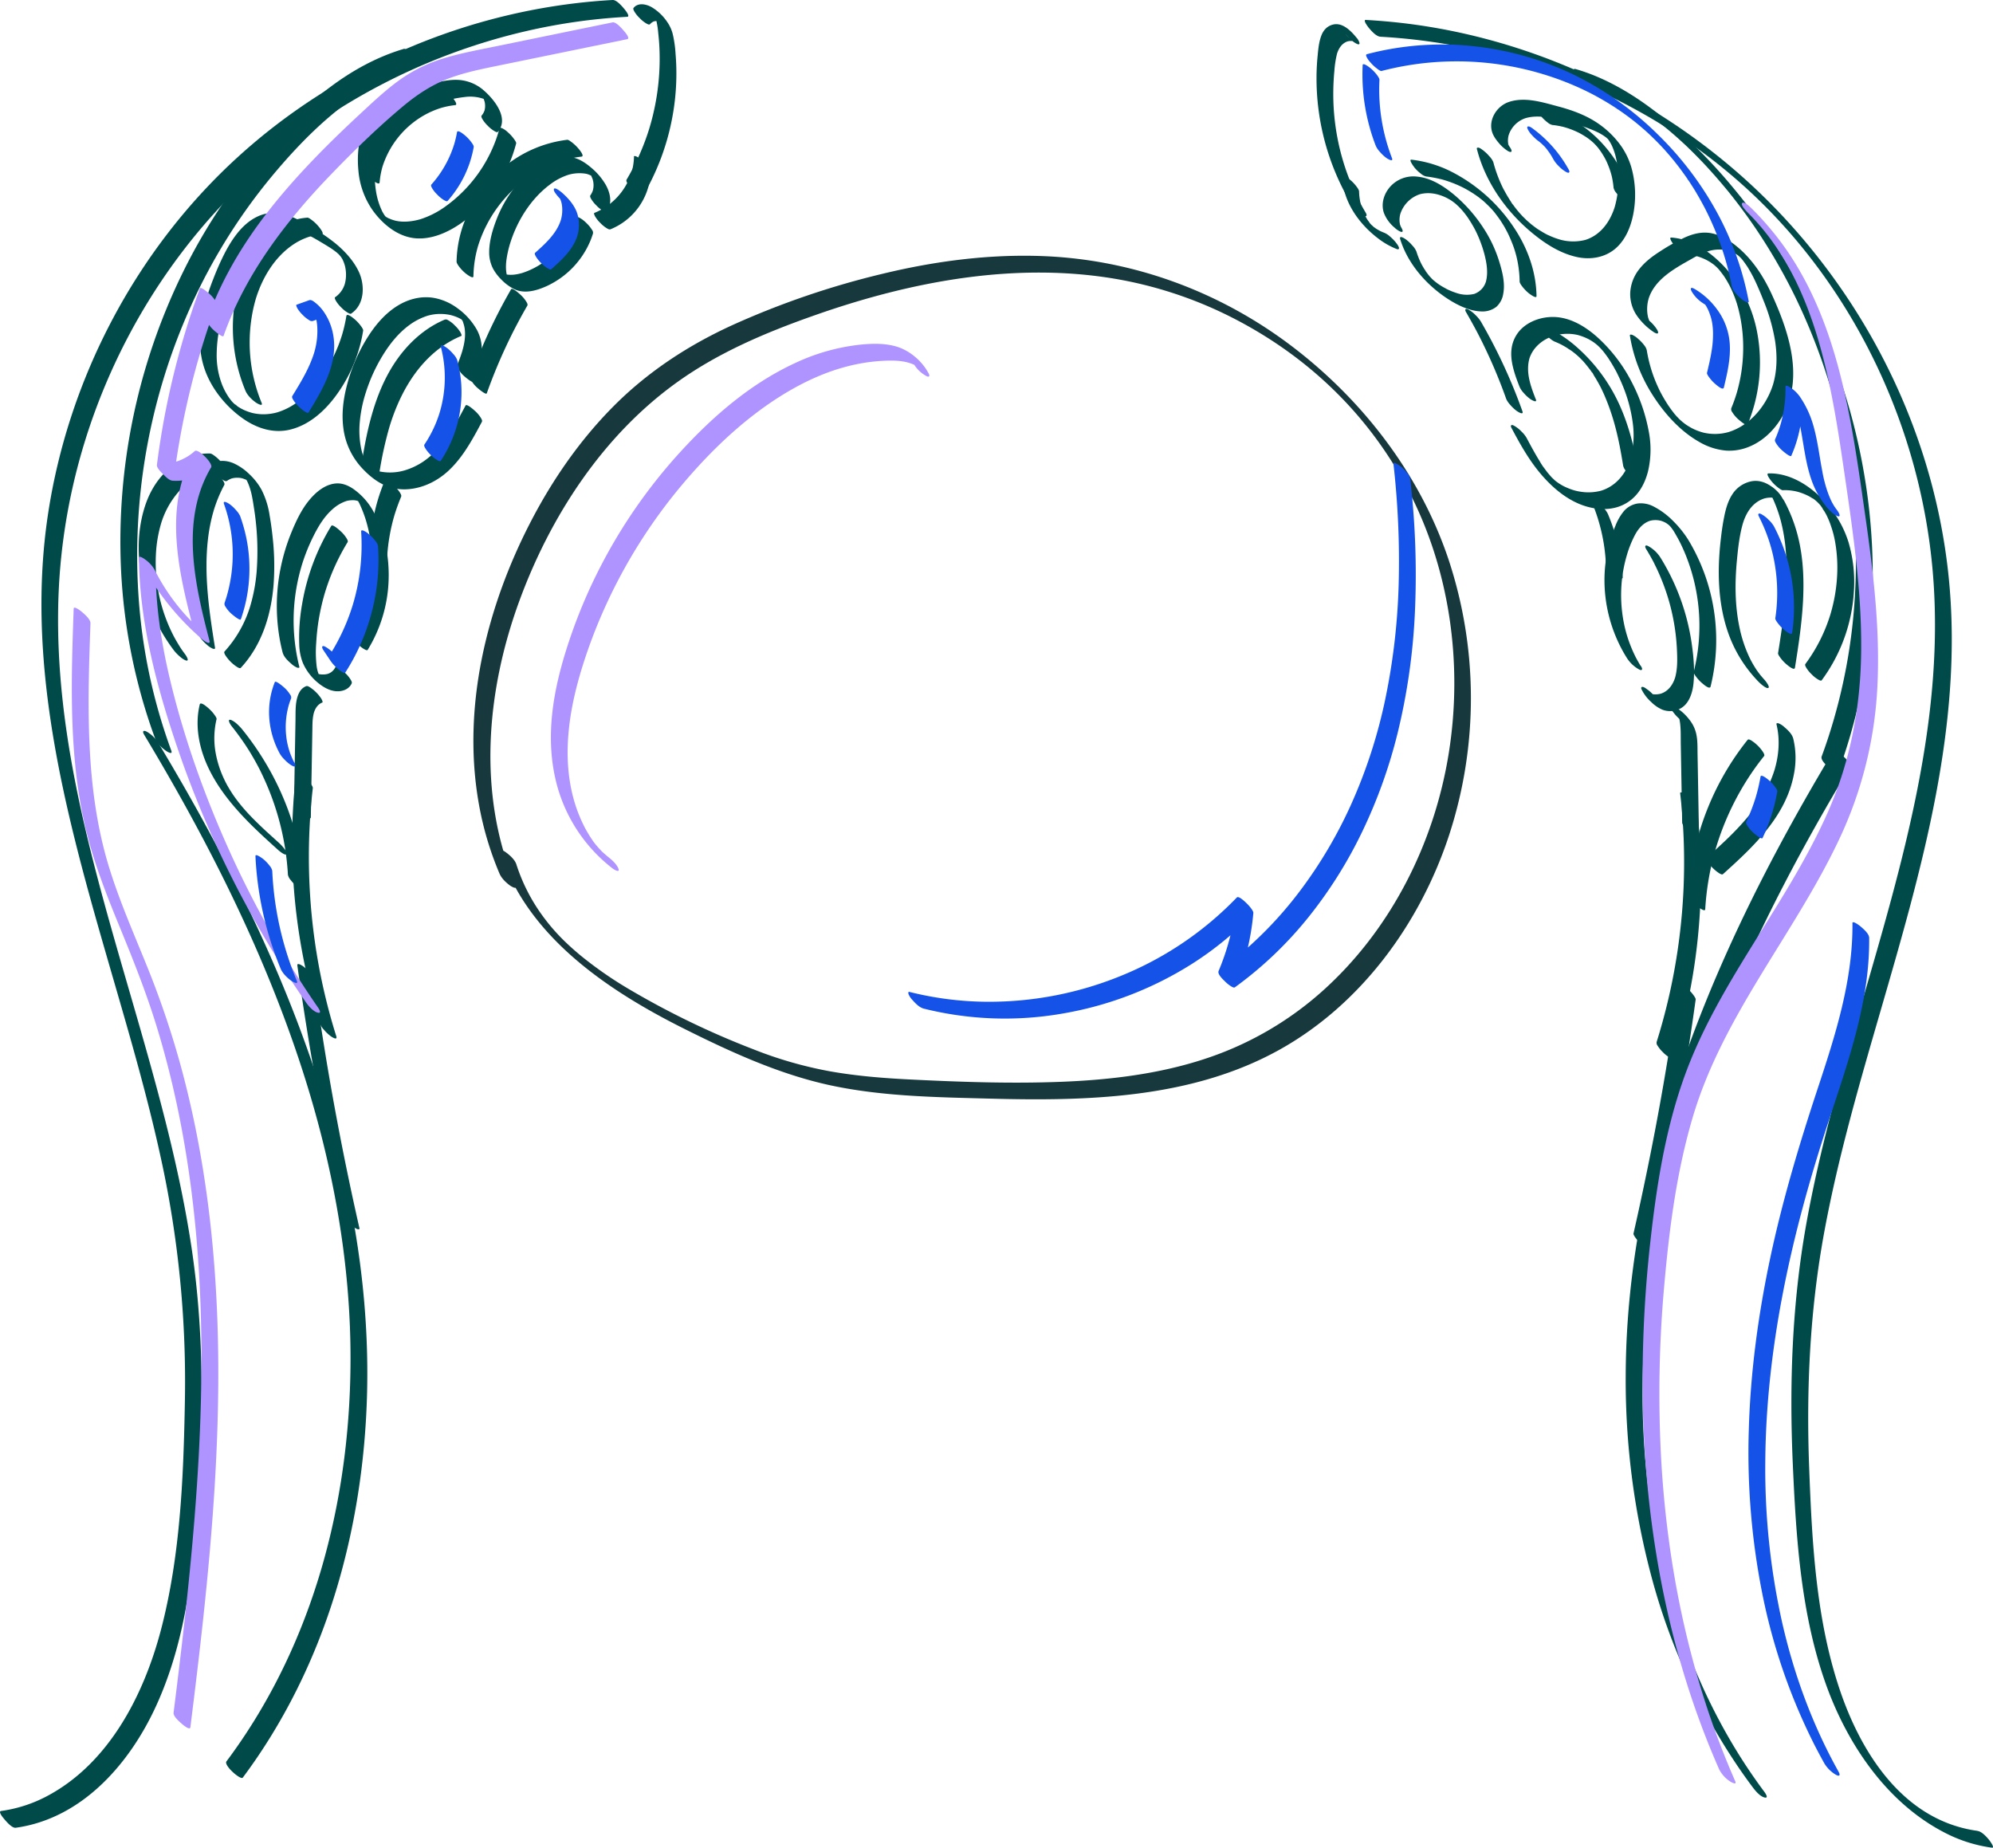 <svg id="Layer_1" data-name="Layer 1" xmlns="http://www.w3.org/2000/svg" viewBox="0 0 1297.45 1202.76"><defs><style>.cls-1{fill:#004a49;}.cls-2{fill:#17393d;}.cls-3{fill:#af94ff;}.cls-4{fill:#1552e8;}</style></defs><path class="cls-1" d="M1384.51,2058.38c-46.38-6.4-74-47.67-88.45-88.67-16.49-46.85-19.13-98-21-147.24-2-52,.47-103.71,10-154.92,9-48.42,22.77-95.78,36.47-143,26.65-92,54.4-187,44.18-283.81-9.39-88.92-49.86-173.12-111.69-237.47-62.18-64.7-146-108.06-234.93-120.57-10.84-1.52-21.73-2.55-32.65-3.17-2.31-.13,1.77,5,2.07,5.34,1.62,1.89,4.68,5.44,7.45,5.6,90.77,5.1,180.42,42.45,245.92,105.93,65,63,105.33,150.57,113.46,240.55,8.76,97.06-19.82,192-46.5,284.13-13.58,46.91-27,94-35.65,142.11-9.28,51.82-11.14,104.17-8.79,156.7,2.14,48,5.25,97.39,21.52,143,14.3,40.09,41,79.28,80.35,98.17a93.8,93.8,0,0,0,27.77,8.29c2.28.31-1.83-5.06-2.07-5.33-1.75-2.05-4.57-5.21-7.45-5.6Z" transform="translate(-97.27 -866.56)"/><path class="cls-1" d="M1131,922c17.25,5.12,32.93,14,47,24.83,3.44,2.65,6.26,5,9.9,8.19,1.6,1.41,3.18,2.83,4.75,4.28.23.21,1.41,1.31.47.43l1.09,1c.91.86,1.81,1.73,2.7,2.6q4.62,4.49,9.06,9.16l1.15,1.22c.26.28,1.29,1.38.25.26l1.83,2c1.43,1.57,2.86,3.15,4.27,4.75q4.11,4.66,8.06,9.46l1,1.21,2.1,2.62c1.25,1.58,2.48,3.17,3.71,4.77,4.87,6.38,9.82,13.32,13.9,19.52a367,367,0,0,1,24,42.08A393.49,393.49,0,0,1,1305,1251a364.89,364.89,0,0,1-17.82,96.56q-1.9,5.76-4,11.43c-.79,2.15,2.63,5.32,4,6.63.4.39,6.1,5.42,6.63,4a366.81,366.81,0,0,0,21.47-98.36,392.13,392.13,0,0,0-5.26-100.77,399.56,399.56,0,0,0-30.36-96.16,389.09,389.09,0,0,0-55.24-86.92,342.94,342.94,0,0,0-39-39.69c-14.82-12.71-31.13-24-49.22-31.56a129.89,129.89,0,0,0-13-4.6c-3-.88-.65,2.73.09,3.71,1.79,2.36,4.72,5.89,7.73,6.78Z" transform="translate(-97.27 -866.56)"/><path class="cls-1" d="M1290.89,1355.29c-25.29,42.1-48.77,85.34-68.94,130.14-20,44.4-36.72,90.36-48.43,137.65-11.27,45.51-17.79,92.2-17.91,139.12a496,496,0,0,0,17.23,132.44,408.49,408.49,0,0,0,55.81,121.87q4.62,6.79,9.54,13.37c1.76,2.36,4.73,6,7.73,6.78s.73-2.62-.09-3.72c-26.23-35.14-45.56-75-58.51-116.85-13.13-42.41-19.65-86.78-20.64-131.12-1-45.76,4.07-91.42,14-136.07,10.48-47.38,26.22-93.47,45.39-138s41.76-87.65,66.29-129.51q4.55-7.77,9.19-15.49c1.84-3.05-9.71-12.1-10.61-10.6Z" transform="translate(-97.27 -866.56)"/><path class="cls-1" d="M1249.39,1187.08l.6,1.12c.65,1.24-.4-.84.21.42.36.75.73,1.51,1.09,2.28.76,1.65,1.46,3.32,2.12,5a93.52,93.52,0,0,1,3.22,9.89,114.07,114.07,0,0,1,3.22,19.73c1.14,14.12.15,28.33-1.57,42.35-1,8-2.2,15.91-3.48,23.84-.14.89,1.24,2.67,1.65,3.23a25.45,25.45,0,0,0,4,4.22c.69.58,5,4.25,5.33,2.07,2.29-14.25,4.45-28.56,5.24-43,.76-14.1.21-28.42-3.21-42.17a100.57,100.57,0,0,0-9-23.39,19.67,19.67,0,0,0-3.36-4.13,20.63,20.63,0,0,0-4.14-3.37c-.55-.3-1.89-1.21-2.49-.61s.38,2.06.61,2.49Z" transform="translate(-97.27 -866.56)"/><path class="cls-1" d="M1258.2,1185.63a34.82,34.82,0,0,1,5,.24,33.58,33.58,0,0,1,4.6.89,38.81,38.81,0,0,1,4.71,1.69c.41.18.83.36,1.23.56s1,.51.29.12c.8.42,1.6.86,2.37,1.33l1,.62c.17.1.33.21.49.32.56.35-.49-.32-.47-.33.18-.1,1.94,1.43,2.19,1.62,1,.76-1.12-1-.18-.15l1,.9c.07.07.34.38.43.39s-1.28-1.22-.74-.69c.37.36.74.72,1.11,1.1.07.07.31.4.41.42s-1.2-1.31-.7-.75l.78.88a9.68,9.68,0,0,1,.88,1c.05.07-1-1.25-.53-.64l.48.61.7,1c.12.18.25.35.37.52.63.89-.1-.08-.15-.22a15.08,15.08,0,0,0,1.46,2.33c.47.79.91,1.59,1.35,2.4s-.19-.41.2.41c.24.51.49,1,.72,1.53.76,1.68,1.44,3.38,2,5.12a66.35,66.35,0,0,1,2.74,10.47,96.6,96.6,0,0,1,1.28,22.46,107.51,107.51,0,0,1-4.36,24.78l.16-.54a106.53,106.53,0,0,1-16.44,32.78c-.5.67.33,2,.62,2.49a20.31,20.31,0,0,0,3.36,4.14,20,20,0,0,0,4.14,3.36c.47.27,2,1.27,2.49.62a108.08,108.08,0,0,0,21-58.31,92,92,0,0,0-3.54-31.61,69.24,69.24,0,0,0-19.78-30.76c-8.74-8-20.06-14.29-32.23-14-2.3,0,1.68,4.9,2.07,5.33a26.35,26.35,0,0,0,4.22,4c.88.62,2.1,1.66,3.23,1.64Z" transform="translate(-97.27 -866.56)"/><path class="cls-1" d="M1250.86,1183.51c-4.41-3.24-9.39-4.84-14.77-3.32a19.27,19.27,0,0,0-11.16,8.31c-2.89,4.49-4.31,9.8-5.31,15-1,5-1.65,10-2.21,15-2.21,19.85-1.79,40.49,4.75,59.55a86.55,86.55,0,0,0,18.47,30.77,31.62,31.62,0,0,0,4.22,4c.66.48,2.25,1.71,3.23,1.64,2.26-.16-1.8-5-2.07-5.33-.6-.65-1.2-1.3-1.77-2l-.74-.86c-.15-.19-.33-.38-.48-.58.12.16,1,1.27.43.53s-1.07-1.38-1.58-2.08c-.26-.35-.51-.7-.76-1.06l-.32-.45c-.74-1.05.55.84.13.21-.94-1.45-1.86-2.91-2.71-4.41-.43-.75-.84-1.51-1.24-2.27l-.26-.49c.08.14.45.9.06.11l-.64-1.33a83.9,83.9,0,0,1-3.83-9.63,84.92,84.92,0,0,1-2.62-9.82c-3-14.27-3.06-29-1.69-43.51.78-8.28,1.7-16.87,4.1-24.86l-.16.54c2.23-7.19,6.42-13.71,13.9-16.12l-.55.16a16,16,0,0,1,5.71-.7c.44,0,.88.09,1.31.17l.65.13c-.35-.09-.09,0,.1,0l.62.23c.06,0,1.07.41.36.13s.06,0,.19.12c.62.3-1.26-.91-.29-.2.64.47,2.26,1.72,3.23,1.64s.74-.91.48-1.55c-1.2-3-4.23-5.86-6.78-7.73Z" transform="translate(-97.27 -866.56)"/><path class="cls-1" d="M1253.75,1338c2.4,9.83,1.62,20.06-1.24,29.71l.17-.55c-5.64,18.65-18.49,33.59-32.36,46.78-4,3.76-8,7.41-12,11.06-.58.52.43,2.17.61,2.49a26.1,26.1,0,0,0,7.5,7.5c.58.32,1.85,1.19,2.5.61,20.07-18.09,41.4-37.94,46.33-65.84a54,54,0,0,0-.54-22.24c-.72-3-3.34-5.54-5.6-7.45a13.08,13.08,0,0,0-3.78-2.56c-.41-.15-1.8-.5-1.55.49Z" transform="translate(-97.27 -866.56)"/><path class="cls-1" d="M1235,1348.15a176.46,176.46,0,0,0-22.41,36.23A180.68,180.68,0,0,0,1199.4,1425a174.73,174.73,0,0,0-3,23.89c-.06,1,1.15,2.56,1.64,3.23a25.5,25.5,0,0,0,4,4.22c.59.5,5.21,4.26,5.34,2.07a177,177,0,0,1,7.23-40.7l-.16.54a178.42,178.42,0,0,1,22.38-47.43q4.17-6.24,8.88-12.1c.51-.65-.35-2-.62-2.49a25.77,25.77,0,0,0-7.5-7.5c-.49-.28-2-1.26-2.49-.62Z" transform="translate(-97.27 -866.56)"/><path class="cls-1" d="M1165.39,1300.08c-.65-1-1.27-2.08-1.87-3.14-.3-.52-.59-1.06-.88-1.59l-.48-.89c-.43-.8.17.34-.09-.17-1.1-2.24-2.14-4.5-3.07-6.82a86.08,86.08,0,0,1-4.27-13.84,93.49,93.49,0,0,1-1.6-29.42,90.72,90.72,0,0,1,3.35-16.64l-.17.54a71.43,71.43,0,0,1,5.51-13.65c2.25-4.08,5.4-7.65,10-9l-.54.16a13.81,13.81,0,0,1,5.12-.42c.4,0,.79.1,1.19.18l.5.1c-.46-.1.1,0,.16,0a19.75,19.75,0,0,1,2.5.94c.15.06.86.39.27.11s0,0,.11.06c.43.24.86.49,1.28.75l.48.31c.55.35-.51-.35-.5-.33.2.2,1.83,1.4.84.59s.26.23.5.44a6.38,6.38,0,0,0,.58.53s-1.25-1.21-.73-.68l1,1c.36.37.84,1.08-.55-.58l.54.59c.16.19,1.23,1.48.46.52s.25.33.42.55l.93,1.28c.1.14.48.71,0,0s.1.15.21.33c1.07,1.66,2,3.39,3,5.13l.69,1.31c.14.25.27.5.4.75-.09-.17-.4-.79,0,0s.94,1.9,1.39,2.86c.87,1.85,1.7,3.72,2.47,5.62a123.22,123.22,0,0,1,5.34,76.42c-.21.82,1.3,2.77,1.64,3.23a25.9,25.9,0,0,0,4,4.22c.81.68,4.8,4.22,5.34,2.07a126.28,126.28,0,0,0-14.42-95.37,68,68,0,0,0-9.72-12.18,50.1,50.1,0,0,0-12.9-9.65,17.91,17.91,0,0,0-10.29-2,15,15,0,0,0-9.11,5,34.65,34.65,0,0,0-5.53,9.62,89.44,89.44,0,0,0-3.87,11.25,91.11,91.11,0,0,0-3.23,23,95.77,95.77,0,0,0,11.37,46.19c.92,1.73,1.91,3.42,2.94,5.08a22.15,22.15,0,0,0,7.5,7.5c.55.31,1.89,1.22,2.49.62s-.36-2.09-.61-2.49Z" transform="translate(-97.27 -866.56)"/><path class="cls-1" d="M1165.89,1315.24a27.52,27.52,0,0,0,6.39,8.38,23.09,23.09,0,0,0,7.24,4.93,14,14,0,0,0,9.56.15c7.37-2.37,10-10.5,10.68-17.5.84-8.65,0-17.66-1.26-26.23a145.74,145.74,0,0,0-20-55,22,22,0,0,0-7.5-7.5c-.55-.31-1.89-1.22-2.49-.62s.37,2.08.62,2.5q2.3,3.75,4.37,7.64c.21.39.41.78.61,1.18.07.13.41.81,0,.07l1,2c.65,1.32,1.27,2.65,1.87,4a142.13,142.13,0,0,1,6.18,16.49,137.57,137.57,0,0,1,5.82,34.23c.26,6,.4,12.21-1.29,18l.16-.54c-1.52,4.93-4.53,9.23-9.63,10.78l.54-.16a13.32,13.32,0,0,1-6,.35c-.09,0-.84-.21-.39-.08s-.28-.11-.36-.14-.42-.18-.64-.25c-.54-.16.94.57.25.14-.91-.59,1.25.93.39.27a22.43,22.43,0,0,1,2.55,2.32,9.55,9.55,0,0,1,1.84,2.33c-.12-.28-.55-1.16,0,.1a21,21,0,0,0-6.78-7.73c-.84-.6-2.13-1.72-3.23-1.64-.86.06-.78.91-.48,1.55Z" transform="translate(-97.27 -866.56)"/><path class="cls-1" d="M1097.06,1126.45c-3.35-8.52-6.76-17.77-4-27l-.16.54c2.45-7.63,9-12.76,16.47-15l-.54.16a31.6,31.6,0,0,1,10.14-1.27,30.75,30.75,0,0,1,5,.65l.37.08c-.4-.09.38.11.45.13.44.12.87.25,1.3.39,1,.31,1.93.67,2.88,1.07.47.19.93.4,1.39.62l.52.24c.14.07.86.45.31.15s.16.1.29.17l.51.28c.5.28,1,.57,1.48.87.17.11,1.63,1.07.8.51s.4.28.63.44l1.23.93.45.35c.68.53-1.26-1.06-.35-.27.4.33.79.66,1.18,1,.24.21,1.48,1.35.42.36s.16.17.39.4c.42.42.82.84,1.23,1.26.66.67-1.19-1.3-.56-.6l.53.58c.3.34.61.68.9,1s.68.79,1,1.2c.14.17.6.74-.08-.1s0,0,.17.23c.6.77,1.19,1.55,1.77,2.35l.79,1.11a3.7,3.7,0,0,1,.45.65c-.47-.69-.57-.85-.32-.48l.21.33c1.22,1.83,2.37,3.71,3.47,5.62.55,1,1.09,1.93,1.61,2.9l.72,1.37c-.38-.72,0,0,0,.09.17.33.33.66.49,1,1,2,1.94,4.13,2.81,6.25a96.42,96.42,0,0,1,6.77,24.66,59.21,59.21,0,0,1-1.53,23.92l.16-.54c-2.92,9.71-9.44,18-19.41,21l.54-.16a31.91,31.91,0,0,1-13.68.76,31,31,0,0,1-6.37-1.61c-1-.36-2-.77-3-1.21-.54-.23-1.05-.49-1.58-.73-.71-.32,1,.54-.11-.06l-1-.55c-.44-.25-.89-.51-1.33-.78l-.81-.51-.16-.11c-.43-.28-.43-.28,0,0l.33.22-.63-.44-.62-.44-.61-.46-.61-.47.78.63c-.49-.37-1-.8-1.42-1.21s-2-2-.23-.18l-1.33-1.31-.57-.59c-1.18-1.23.76.84.23.24-.83-.93-1.64-1.86-2.44-2.82-.58-.69.9,1.15.35.43l-.64-.81c-.42-.55-.84-1.11-1.25-1.67s-.65-.89-1-1.35c-.21-.29-1.63-2.1-.55-.78a29,29,0,0,1-2-3.17c-3.11-5-5.88-10.17-8.64-15.36a19.17,19.17,0,0,0-3.36-4.14,20.31,20.31,0,0,0-4.14-3.36c-.55-.3-1.89-1.22-2.49-.61s.39,2,.62,2.49c5.34,10.06,10.92,19.94,18.26,28.71,7.7,9.19,17.53,17.63,29.13,21.32,9.16,2.91,19.37,3,27.7-2.35,7.2-4.57,11.34-12.2,13.38-20.28a61.72,61.72,0,0,0,.48-25.85,114,114,0,0,0-11.1-32.17,102,102,0,0,0-21.92-28.83c-7.7-7-17.52-13.12-28.19-13.56-8.07-.33-16.82,2.48-22.44,8.45a22,22,0,0,0-5.65,12c-.81,5.78.55,11.65,2.3,17.13.88,2.71,1.9,5.38,2.94,8a14.32,14.32,0,0,0,2.56,3.78,25.06,25.06,0,0,0,4.22,3.95c.9.64,4.9,3.08,3.72.09Z" transform="translate(-97.27 -866.56)"/><path class="cls-1" d="M1109.73,1089.07c1.43.6,2.84,1.24,4.21,1.94-1-.53.12.07.27.15l1,.56c.78.44,1.55.9,2.32,1.37a12.79,12.79,0,0,0,1.94,1.25l-.64-.44.63.44.94.67c.62.46,1.24.92,1.85,1.39.37.29,1.42,1.23-.2-.17.39.34.8.66,1.19,1q.88.75,1.74,1.53c.41.37,1.44,1.42-.32-.31l.84.8c.47.45.92.9,1.37,1.37.28.27.54.55.81.83.93,1-1.4-1.54,0,0,.52.57,1,1.16,1.54,1.75.37.43,2,2.59.61.69,1,1.35,2.08,2.66,3.06,4l.68,1,.22.32c.36.53.29.42-.21-.32.47.25,1,1.51,1.28,2q1.35,2.14,2.6,4.35c.32.56.63,1.13.94,1.7.18.34.37.68.55,1,.06.11.64,1.26.18.34.88,1.78,1.73,3.57,2.53,5.39a144.13,144.13,0,0,1,7.28,21.2c2.15,8.16,3.68,16.48,5,24.81a8.07,8.07,0,0,0,1.65,3.23,25.06,25.06,0,0,0,4,4.22,13.22,13.22,0,0,0,3.78,2.56c.47.17,1.72.5,1.56-.49-2.6-16-6-32.12-12.48-47.08a111.2,111.2,0,0,0-28.39-39.34,81,81,0,0,0-22.11-14.16c-.64-.27-1.48-.4-1.56.49s1.17,2.6,1.65,3.23c2,2.59,4.65,5.49,7.73,6.78Z" transform="translate(-97.27 -866.56)"/><path class="cls-1" d="M1168.55,1073.53c.14.1,1.15.76.48.31-.91-.62,1.16,1,.54.43s1.39,1.33.77.71,1.29,1.44.72.77,1.14,1.56.44.56a4.74,4.74,0,0,0-.37-.51c.11.13.74,1.2.36.5-.1-.18-.21-.36-.32-.54-.45-.74.27.67.06.13-.08-.2-.18-.38-.26-.57-.17-.39-.32-.78-.46-1.18s-.3-.9-.43-1.36c.09.34,0,.15,0-.08s-.11-.53-.16-.79a24.49,24.49,0,0,1,.71-11.25l-.17.54c3.92-12.78,17-19.89,27.88-26a56.88,56.88,0,0,1,11.58-5.3l-.54.16a24.89,24.89,0,0,1,11.18-.74l1.13.22c.65.14.24.06.1,0l.62.18a23.28,23.28,0,0,1,2.3.82c.35.14.7.29,1,.45a2.49,2.49,0,0,1,.59.28s-.83-.47-.37-.19c.7.43,1.43.82,2.13,1.25.85.52-1.12-.79,0,0,.31.22.63.45.94.69a4.25,4.25,0,0,1,.53.42s-1.44-1.2-.61-.49l1,.89c.91.8-1.51-1.46-.32-.3.29.28.57.57.85.86s.32.35.49.5-1.3-1.42-.77-.81l.94,1c.27.32.52.64.8,1-1.51-1.74-.35-.41,0,0,.55.71,1.08,1.44,1.6,2.17.24.35.46.72.72,1-.06-.09-.8-1.22-.26-.38l.3.46c.5.76,1,1.54,1.45,2.32.94,1.56,1.82,3.15,2.67,4.76a5.54,5.54,0,0,1,.33.64l-.15-.3.56,1.13c.42.85.82,1.7,1.22,2.56q2.7,5.91,5.07,12a121.27,121.27,0,0,1,7.43,26c1.43,9.43,1.4,19.31-1.35,28.51l.17-.54c-4.31,14.06-14.94,27.13-29.37,31.48l.54-.16a32.53,32.53,0,0,1-16.65.44,36.6,36.6,0,0,1-3.57-1.14c-.72-.27-1.44-.57-2.15-.88l-.7-.33c-.19-.09-1.68-.86-.64-.3-1.26-.68-2.49-1.4-3.7-2.17s1.11.79,0,0l-1-.69c-.64-.46-1.24-1-1.89-1.44,1.7,1.16.56.45.18.13l-.9-.78-.89-.79c-1.14-1,1.38,1.34.3.27-.48-.46-1-.92-1.42-1.4-.28-.28-.54-.58-.83-.85,1.84,1.78.41.43,0,0s-.88-1-1.31-1.49l-.76-.91c-.94-1.11,1,1.33.14.18-1-1.34-2.07-2.69-3-4.08l-.74-1.06c-.81-1.17.52.81,0,0s-.86-1.31-1.28-2q-1.36-2.17-2.61-4.42c-.42-.75-.82-1.51-1.22-2.26-.66-1.26.4.84-.22-.43-.12-.26-.25-.51-.38-.77q-1.12-2.31-2.13-4.68a91.73,91.73,0,0,1-6.14-21.32,8.21,8.21,0,0,0-1.65-3.23,26.32,26.32,0,0,0-4-4.22,13.42,13.42,0,0,0-3.78-2.56c-.47-.16-1.72-.5-1.56.49a101.64,101.64,0,0,0,14,37.41c7.74,12.44,18.1,24.32,30.94,31.66a41.81,41.81,0,0,0,17.85,5.78,33.91,33.91,0,0,0,15.54-2.84c9.81-4.22,17.55-12.58,22.28-22,12.25-24.46,2.51-53.31-8.07-76.5-5.38-11.79-12.65-23.08-22.73-31.4-4.93-4.07-10.38-7.52-16.74-8.76-6-1.19-12,.32-17.52,2.84a133.57,133.57,0,0,0-16.43,9.3c-5,3.21-9.75,6.9-13.35,11.64a26.87,26.87,0,0,0-5.55,14.78,24.74,24.74,0,0,0,5,16,41.45,41.45,0,0,0,10.5,9.92c.34.22,1.94,1.16,2.49.61s-.4-2.14-.61-2.49a25.18,25.18,0,0,0-7.5-7.5Z" transform="translate(-97.27 -866.56)"/><path class="cls-1" d="M1194.88,1032.14a37,37,0,0,1,5.25.73l.68.16.25.06.41.11.5.14c.88.26,1.76.56,2.62.88s1.5.6,2.23.93c.37.16.73.33,1.09.51.15.07.82.42.23.1s.32.18.36.21c.71.38,1.41.79,2.1,1.21l1,.66c.65.41-1-.73-.42-.28l.72.5c.65.47,1.34.94,1.95,1.48.09.09-1.29-1.06-.73-.57l.54.45,1.06.93c1.25,1.13-1.17-1.13-.29-.27l1,1c.23.24,1.32,1.39.31.3s.14.17.4.46.56.63.83,1,1.42,1.81,0,0c.55.71,1.11,1.42,1.65,2.16l.75,1c.15.22.94,1.36.39.56s.24.39.37.59c.3.46.59.92.88,1.39q.66,1.11,1.29,2.22c.21.38.42.75.62,1.13l.35.65c.43.8-.23-.48,0,0,.79,1.59,1.54,3.2,2.23,4.84a73.09,73.09,0,0,1,3.51,10.4,101.26,101.26,0,0,1,3.09,25.82,105.17,105.17,0,0,1-4.47,29.64l.16-.54a102.39,102.39,0,0,1-3.46,9.64,2.93,2.93,0,0,0,.62,2.49,20.65,20.65,0,0,0,3.36,4.14c.42.41,6,5.43,6.63,4a105.56,105.56,0,0,0,6.3-59.76,88.35,88.35,0,0,0-9.15-26A82.23,82.23,0,0,0,1213,1033.7c-7.94-6.64-17.17-11.74-27.66-12.5-2.29-.16,1.77,5,2.07,5.34a26.38,26.38,0,0,0,4.23,4,7,7,0,0,0,3.22,1.65Z" transform="translate(-97.27 -866.56)"/><path class="cls-1" d="M1008.91,1013.62c.21.3.72,1.22.28.37-.12-.25-.49-.52-.08-.12s0,0-.09-.27-.15-.37-.21-.55-.16-.47-.23-.71c-.14-.49.1.75,0-.14-.06-.43-.14-.86-.18-1.3a15,15,0,0,1,.58-5.41l-.16.54a20,20,0,0,1,13-13.1l-.54.16c5.73-1.64,11.66-.55,16.86,1.85l.93.44c-1-.48.25.13.37.2.6.33,1.2.68,1.79,1l1.06.67c1.22.77-1.07-.78.1.07.67.49,1.35,1,2,1.49,1.22.91-1.25-1.07-.09-.08l.79.67c.49.42,2.38,2.34.55.45.47.49,1,1,1.47,1.44l.86.88c.55.58.38.39-.52-.56l.56.6c.46.51.92,1,1.37,1.54l.79.94c.12.15,1,1.22.22.26s.09.11.2.26c.26.32.51.65.76,1,.5.65,1,1.31,1.46,2,.24.34.47.68.71,1,.82,1.18-.73-1.12,0,.09.37.57.75,1.15,1.11,1.73.87,1.39,1.7,2.82,2.48,4.26.16.3.33.61.48.91s.53,1,.1.18c.37.74.73,1.48,1.08,2.23.63,1.36,1.23,2.75,1.79,4.15a81.2,81.2,0,0,1,3,9c1.49,5.67,2.68,12.36,1,18.31l.16-.54a12.24,12.24,0,0,1-8.07,8.48l.54-.16a20.81,20.81,0,0,1-11.73-.55,45.7,45.7,0,0,1-5.55-2.19l-1.34-.64c-.62-.3.72.38.11,0l-.65-.35c-.92-.5-1.83-1-2.72-1.57l-1.1-.7c-1.23-.81,1,.68-.25-.17-.86-.6-1.7-1.23-2.53-1.88-.36-.28-.9-.85.54.44l-.57-.47-1-.85c-.22-.19-1.62-1.48-.5-.44s-.35-.35-.61-.6a10.34,10.34,0,0,0-1-1.06s1.39,1.52.6.64l-.5-.55c-.29-.32-.57-.65-.85-1l-.48-.56c-.55-.65,1,1.32.32.39-.61-.78-1.21-1.57-1.78-2.37-.14-.2-.28-.41-.43-.61-.35-.5,0-.47.25.36a7.24,7.24,0,0,0-.9-1.4c-.59-1-1.14-1.91-1.67-2.88l-.26-.49c-.59-1.11.43.9-.11-.23q-.37-.75-.72-1.5a56.13,56.13,0,0,1-2.43-6.4,12.38,12.38,0,0,0-2.56-3.78,25.53,25.53,0,0,0-4.22-4c-1-.74-4.64-3.08-3.71-.08,5,16.17,17.38,30.11,31.49,39.11,6.15,3.92,13.62,7.5,21,7.81a14.72,14.72,0,0,0,10.09-3,14.37,14.37,0,0,0,4.46-8.45c1.38-7.14-.69-14.9-2.82-21.68a85.48,85.48,0,0,0-10.38-21.62A97.71,97.71,0,0,0,1043.5,993c-6.86-5.59-14.9-10.73-24-11.5a20.26,20.26,0,0,0-17.38,6.79c-3.95,4.58-5.86,10.8-4,16.67a22.26,22.26,0,0,0,3.06,5.6,23.6,23.6,0,0,0,4,4.22,13.35,13.35,0,0,0,3.78,2.56c3,1.09.47-2.9-.09-3.71Z" transform="translate(-97.27 -866.56)"/><path class="cls-1" d="M1025.71,981.45c1.81.21,3.61.48,5.4.83.87.16,1.73.35,2.59.54l1.19.29c.57.14-.39-.1.17,0l.85.22a77,77,0,0,1,10.24,3.65c.81.36,1.6.72,2.4,1.1l1.1.54c.21.1.82.39-.16-.09.27.13.52.27.78.41,1.61.85,3.18,1.75,4.73,2.71.7.43,1.39.87,2.08,1.32.19.13.38.27.58.39-1.34-.8-.71-.49-.4-.27l1.15.81c.72.51,1.42,1,2.12,1.57.38.28.75.57,1.12.86.14.11.27.23.41.33-1.77-1.37-.67-.54-.3-.24.63.52,1.26,1.06,1.88,1.6l1,.94.39.36c.94.85-.33-.29-.55-.52.61.63,1.28,1.22,1.9,1.84l.87.88.49.51c1,1-1.09-1.17-.52-.55a48.35,48.35,0,0,1,3.59,4.12s-1.14-1.43-.46-.57l.43.55.76,1c.57.75,1.13,1.51,1.67,2.28.24.33.47.67.71,1,.57.82-.22-.33-.27-.41.12.2.26.4.39.59.52.79,1,1.58,1.51,2.38,1,1.55,1.86,3.14,2.7,4.75,0,0,.24.47.25.46s-.42-.83-.08-.15c.21.42.42.84.62,1.26.41.84.8,1.7,1.18,2.55.7,1.61,1.36,3.24,2,4.89a67.1,67.1,0,0,1,3.12,11.32,73.19,73.19,0,0,1,1.22,12.26c0,1.06,1.09,2.47,1.65,3.23a26.32,26.32,0,0,0,4,4.22c.52.43,5.37,4.23,5.34,2.07-.26-16.21-6-31.79-15.07-45.13A107.45,107.45,0,0,0,1041.51,978a77.71,77.71,0,0,0-25.33-7.5c-2.27-.27,1.81,5,2.08,5.33a25.06,25.06,0,0,0,4.22,3.95,7.38,7.38,0,0,0,3.23,1.65Z" transform="translate(-97.27 -866.56)"/><path class="cls-1" d="M1078.59,960.11c.05,0,1.1,1.41.56.67.08.11.79,1.21.37.52s.26.72.09.18c-.06-.19-.16-.37-.23-.55s-.12-.36-.19-.55c-.17-.47.1.5,0,0s-.16-.86-.21-1.3a13.46,13.46,0,0,1,.57-5l-.16.55a17.26,17.26,0,0,1,11.51-11.31l-.54.16c8.16-2.35,16.7-.23,24.71,1.74a120.19,120.19,0,0,1,19.86,6.32c.8.35,1.58.73,2.36,1.11.09,0,.65.32.11,0s.14.07.28.15l1.13.61c.74.42,1.48.86,2.2,1.32.23.15,1.38.9.58.37s.52.38.7.52a6.66,6.66,0,0,1,1,.77s-1.21-1-.7-.56l.42.35c.32.27.63.56,1,.84.6.52-.88-.86-.79-.74a5.52,5.52,0,0,0,.64.64c1.1,1.11-1.07-1.22-.23-.27l.83,1c.46.53-.61-.7-.55-.69s.29.38.34.44l.44.6c.1.14.63.9.15.2s.36.58.48.78c.25.42.49.84.72,1.27l.3.56c-.09-.17-.38-.81,0,0q.36.76.69,1.53a40.53,40.53,0,0,1,1.91,5.56,61.86,61.86,0,0,1,1.71,11.3,63.42,63.42,0,0,1-2.23,22.27l.16-.54c-3,9.83-9.23,18.7-19.41,21.86l.54-.16a31.65,31.65,0,0,1-18.47-.6c-1.45-.47-2.87-1-4.26-1.61-.77-.33-1.52-.68-2.27-1-.12-.06-1.35-.7-.39-.19-.5-.26-1-.53-1.47-.8-1.33-.74-2.61-1.54-3.9-2.36s1.09.78-.08,0l-1-.69c-.64-.46-1.28-.92-1.91-1.39l-1.86-1.45c-1.15-.9,1.3,1.08.18.15l-.9-.76-1.63-1.42c-.25-.21-.49-.43-.73-.65-1.51-1.38,1,1,0,0s-2.16-2.1-3.2-3.19c-.39-.41-1.08-1.27.42.45-.25-.29-.53-.57-.79-.87-.62-.68-1.22-1.37-1.81-2.07l-.76-.9c-.94-1.12,1,1.33.14.18l-1.21-1.55c-.47-.62-.94-1.25-1.4-1.89a11.56,11.56,0,0,1-1.58-2.25c.4,1,.47.72.2.3l-.64-1c-.42-.66-.84-1.33-1.25-2-.82-1.34-1.6-2.71-2.35-4.09l-.55-1c-.25-.48-.24-.46,0,.05-.12-.23-.24-.47-.35-.7-.41-.82-.81-1.65-1.19-2.48-.71-1.55-1.38-3.11-2-4.7a89,89,0,0,1-3.29-10.07,12.15,12.15,0,0,0-2.56-3.78,25.53,25.53,0,0,0-4.22-4c-.85-.6-2.14-1.72-3.23-1.64s-.66.9-.49,1.56c5.51,20.91,18.65,39.63,35.14,53.43,8.71,7.28,18.51,13.72,29.74,16.22,9.13,2,18.94.3,25.92-6.2,6.13-5.71,9.34-13.93,10.88-22a66.41,66.41,0,0,0-.69-27.82,47.34,47.34,0,0,0-7.29-16.26,59.15,59.15,0,0,0-13.86-13.89c-8.19-5.9-17.59-9.33-27.27-11.9-10.14-2.69-21.47-6.33-31.84-2.89-7.73,2.56-13.37,11.15-11.1,19.26.82,2.92,2.73,5.43,4.65,7.71a25.5,25.5,0,0,0,4.22,3.95c.65.48,2.25,1.71,3.23,1.64,2.27-.16-1.84-5-2.08-5.33Z" transform="translate(-97.27 -866.56)"/><path class="cls-1" d="M1108,947.93c1.17.13,2.34.28,3.5.49.57.1,1.15.21,1.72.33l.69.15c.12,0,1.32.32.86.2a51.87,51.87,0,0,1,6.65,2.22c1.08.44,2.15.92,3.2,1.43.08,0,.63.32.63.31l-.47-.24.63.32,1.54.85c1,.59,2,1.21,3,1.84s-.93-.65-.25-.18l.72.51c.57.4,1.14.82,1.7,1.25.28.21,1.71,1.35.69.52s.38.34.65.57c.45.38.88.78,1.32,1.17,1.06,1-1.44-1.39-.43-.4l.76.74c.42.42.82.85,1.23,1.26-1.93-1.92-.36-.39.07.11s.78.88,1.15,1.33l.45.55c-1.4-1.68-.57-.71-.25-.3.72.93,1.38,1.9,2.07,2.85-1.14-1.58.08.14.3.48.38.6.74,1.2,1.1,1.81.27.45.53.91.78,1.37s.91,1.6.34.62a31,31,0,0,1,1.62,3.51c.5,1.18.95,2.39,1.37,3.6q.33,1,.63,2c.09.28.17.56.25.84,0,.12.3,1.16.18.68a52.6,52.6,0,0,1,1.3,8,7.47,7.47,0,0,0,1.64,3.23,26.32,26.32,0,0,0,4,4.22,13.57,13.57,0,0,0,3.78,2.56c.52.18,1.64.49,1.56-.49-1-11.41-5.7-22.1-12.48-31.23-7.86-10.57-18.29-19.67-30.29-25.21a55.86,55.86,0,0,0-17.37-4.8c-2.28-.24,1.8,5,2.07,5.33a26.35,26.35,0,0,0,4.22,4,7.41,7.41,0,0,0,3.23,1.64Z" transform="translate(-97.27 -866.56)"/><path class="cls-1" d="M980.72,891.52c-3.52-4.37-9.14-10.49-15.51-9-3.84.9-6.34,3.54-7.73,7.18-1.57,4.11-2,8.63-2.41,13q-.68,6.78-.74,13.61A159.4,159.4,0,0,0,976.74,999a21.54,21.54,0,0,0,7.5,7.5c.55.3,1.89,1.21,2.49.61s-.37-2.07-.61-2.49q-1.33-2.24-2.58-4.51c-.42-.76-.83-1.52-1.23-2.29l-.6-1.15-.42-.83q-2.35-4.76-4.39-9.65a152.22,152.22,0,0,1-11.62-61.89q.12-5.85.68-11.67a64.31,64.31,0,0,1,1.79-11.39l-.16.54c1.14-3.71,3.22-7.07,7.07-8.32l-.54.16a9.07,9.07,0,0,1,3.11-.38l.6.06c.85.05-.26-.12.18,0a3.69,3.69,0,0,0,.69.26l-.57-.29a19,19,0,0,1-5.06-4.82,32.24,32.24,0,0,0,4,4.22,13.42,13.42,0,0,0,3.78,2.56c3,1.06.57-2.89-.09-3.72Z" transform="translate(-97.27 -866.56)"/><path class="cls-1" d="M971.12,981.71c.46,16.32,11.07,30.92,23.76,40.4a49.73,49.73,0,0,0,11.58,6.54c.65.25,1.49.41,1.56-.49s-1.17-2.6-1.65-3.23a26.32,26.32,0,0,0-4-4.22,13.86,13.86,0,0,0-3.78-2.56c-.9-.35-1.8-.73-2.68-1.15l-.65-.33c.56.29.6.31.13.06l-1.27-.71-.93-.57-.62-.39c-.53-.35-.4-.27.38.26a7.78,7.78,0,0,0-1.19-.85c-.42-.33-1.73-1.52,0,0-.5-.46-2.75-2.59-.73-.57-.34-.34-.7-.67-1-1-1.39-1.4,1,1.13.11.14-.33-.37-.65-.73-1-1.1s-1-1.44.2.27a20.89,20.89,0,0,0-1.73-2.35c1.17,1.29.13.17-.13-.25s-.51-.83-.75-1.25-.36-.63-.53-1l-.35-.64c.29.56.31.6.07.12a48.2,48.2,0,0,1-2.07-5,28.3,28.3,0,0,1-1.23-4.79,40.15,40.15,0,0,1-.59-5.79c0-1.08-1.07-2.46-1.64-3.23a25.5,25.5,0,0,0-3.95-4.22c-.51-.43-5.4-4.23-5.34-2.08Z" transform="translate(-97.27 -866.56)"/><path class="cls-1" d="M1052,1070.29q3,5.25,5.89,10.6l1.41,2.68.65,1.25c.1.2.72,1.41.39.77q1.38,2.7,2.7,5.43,5.37,11,9.93,22.38c1.71,4.25,3.33,8.55,4.86,12.87a13.53,13.53,0,0,0,2.57,3.78,25.11,25.11,0,0,0,4.22,4c1,.68,4.78,3.08,3.71.09a353.93,353.93,0,0,0-20.19-45.92q-3.27-6.2-6.77-12.25a20.93,20.93,0,0,0-3.36-4.14,20,20,0,0,0-4.14-3.36c-.55-.31-1.89-1.22-2.49-.62s.37,2.07.62,2.49Z" transform="translate(-97.27 -866.56)"/><path class="cls-1" d="M1133.67,1193.69a117.55,117.55,0,0,1,9,39.23,7.27,7.27,0,0,0,1.65,3.23,25.45,25.45,0,0,0,4,4.22c.48.4,5.46,4.21,5.34,2.07a123.61,123.61,0,0,0-9.49-40.93c-1.29-3.06-4.13-5.84-6.78-7.74-.85-.6-2.14-1.72-3.23-1.64-.88.06-.76.91-.49,1.56Z" transform="translate(-97.27 -866.56)"/><path class="cls-1" d="M1194.12,1336.76s.58.23.57.24-.91-.5-.29-.12a15.92,15.92,0,0,1-3.71-3.28s-1.19-1.53-.58-.7c0,0-.88-1.32-.38-.52.38.62-.2-.26-.13-.29a6.85,6.85,0,0,1,.31.71c.14.34.27.69.39,1,0,.11.36,1.3.22.72a25.64,25.64,0,0,1,.49,2.78c.57,4.58.38,9.29.46,13.9l.57,32.36.33,18.43c0,1.06,1.08,2.47,1.64,3.23a25.53,25.53,0,0,0,4,4.22c.51.43,5.37,4.23,5.33,2.07l-.63-35.85-.32-17.93c-.09-4.65.14-9.45-1-14a22.21,22.21,0,0,0-3.8-8c-2.81-3.83-6.79-7.68-11.27-9.46-.65-.25-1.49-.41-1.56.49s1.17,2.6,1.65,3.23c1.93,2.55,4.65,5.56,7.73,6.78Z" transform="translate(-97.27 -866.56)"/><path class="cls-1" d="M1191.07,1383a392.17,392.17,0,0,1-5.43,123.6q-3.5,17.06-8.51,33.75l.16-.54c-.5,1.65-1,3.3-1.52,5a3,3,0,0,0,.61,2.49,20.63,20.63,0,0,0,3.37,4.14,20.19,20.19,0,0,0,4.13,3.36c.33.18,2.28,1.31,2.5.61a392.52,392.52,0,0,0,18.11-126.7q-.4-18.12-2.48-36.14a7.59,7.59,0,0,0-1.65-3.23,25.06,25.06,0,0,0-3.95-4.22,13.22,13.22,0,0,0-3.78-2.56c-.5-.18-1.67-.5-1.56.49Z" transform="translate(-97.27 -866.56)"/><path class="cls-1" d="M1190.25,1507.75q-4.41,31.85-9.87,63.51t-12,62.9q-3.67,17.71-7.69,35.37c-.19.84,1.28,2.74,1.64,3.23a25.53,25.53,0,0,0,4,4.22c.77.65,4.84,4.23,5.33,2.07q7.13-31.33,13.19-62.9t11-63.07q2.82-17.86,5.3-35.8c.12-.92-1.22-2.65-1.65-3.23a24.68,24.68,0,0,0-4-4.22c-.67-.57-5-4.26-5.34-2.08Z" transform="translate(-97.27 -866.56)"/><path class="cls-1" d="M107.5,2056.38c43.19-6,74.2-41.69,91.44-79.41,20-43.69,24.72-92.47,27.58-139.85,3.19-52.67,3.31-105.57-4.48-157.86-7.2-48.24-19.87-95.47-33.27-142.3-26.59-92.94-57.61-187.52-53.29-285.45,4-90.6,40.48-178.91,101.31-246.16,61-67.44,146.16-112,236.14-124.68,10.83-1.53,21.72-2.56,32.65-3.17,2.3-.13-1.66-4.86-2.07-5.34-1.43-1.67-4.86-5.74-7.45-5.6C406.14,871.62,318.54,908.17,252,968.87c-66.14,60.29-110.06,143.88-123.45,232.27-14.46,95.48,10.13,190.43,36.38,281.61,13.63,47.38,28,94.65,38.2,142.92a679.47,679.47,0,0,1,14.49,153.65c-.89,49.33-3,100.48-15.61,148.4-11.22,42.54-34,87-74.46,108.24A89.71,89.71,0,0,1,98,2045.45c-2.26.31,1.58,4.75,2.08,5.33,1.29,1.52,5,5.94,7.45,5.6Z" transform="translate(-97.27 -866.56)"/><path class="cls-1" d="M360.14,898.39c-35.29,10.48-63.95,35.57-88.06,62.51a369.14,369.14,0,0,0-55.67,82.78,397.95,397.95,0,0,0-40.33,194A371,371,0,0,0,194.3,1336q1.9,5.74,4,11.43c1.14,3.07,4.22,5.84,6.78,7.73.94.69,4.82,3.07,3.72.09a360.78,360.78,0,0,1-21.06-96.63,394.85,394.85,0,0,1,34.09-193.43,372.42,372.42,0,0,1,52.51-84c22.57-27.13,49.57-53.41,82.54-67.27a125.43,125.43,0,0,1,12.78-4.59c2.14-.63-1.39-4.56-2.08-5.33a27.31,27.31,0,0,0-4.22-4c-.69-.51-2.33-1.91-3.23-1.64Z" transform="translate(-97.27 -866.56)"/><path class="cls-1" d="M191.12,1344.85c25,41.58,48.19,84.26,68.14,128.5s36.79,90.17,48.44,137.38c11.05,44.79,17.49,90.72,17.75,136.89.26,44.52-5,89.19-16.71,132.18-11.58,42.57-29.66,83.5-54.51,120q-4.62,6.8-9.54,13.37c-1.93,2.59,9.3,12.35,10.61,10.6,26.68-35.73,46.55-76.16,59.78-118.7,13.27-42.7,20.06-87.27,21.16-131.94,1.13-46.12-4-92.16-13.93-137.17-10.54-47.65-26.28-94-45.53-138.85-19.39-45.16-42.26-88.78-67.09-131.16q-4.55-7.77-9.19-15.49a21.8,21.8,0,0,0-7.5-7.5c-2.22-1.23-3.36-.59-1.88,1.88Z" transform="translate(-97.27 -866.56)"/><path class="cls-1" d="M232.62,1171.66c-6.64,12.37-10.12,26.17-11.33,40.11-1.24,14.31-.26,28.74,1.47,43,1,8,2.23,16,3.51,24a8,8,0,0,0,1.65,3.23,25.06,25.06,0,0,0,4,4.22,13.22,13.22,0,0,0,3.78,2.56c.47.17,1.72.5,1.56-.49-3.75-23.3-7.34-47.16-4.6-70.78a110.76,110.76,0,0,1,3.9-19.18l-.16.54a91,91,0,0,1,6.88-16.62c.42-.78-.25-1.86-.61-2.49a20.36,20.36,0,0,0-3.37-4.14c-.49-.48-5.83-5.46-6.63-4Z" transform="translate(-97.27 -866.56)"/><path class="cls-1" d="M233.81,1161.77c-9.52-.21-18.82,3.59-26.09,9.6-7.75,6.41-13,15.25-16.08,24.75-6.38,19.72-4.83,41.69,1.61,61.18a114.83,114.83,0,0,0,17,32.33,26.77,26.77,0,0,0,4,4.22,13.49,13.49,0,0,0,3.78,2.56c3,1.08.52-2.89-.09-3.71l-1.25-1.71-.73-1c0-.08-.85-1.22-.29-.41s-.22-.34-.27-.42l-.58-.88q-.69-1.07-1.35-2.16-1.16-1.89-2.24-3.84c-.34-.62-.68-1.24-1-1.86l-.39-.75c.47.9-.21-.43-.3-.61a106,106,0,0,1-6.6-16.73,103.94,103.94,0,0,1-4.18-34.72,85.07,85.07,0,0,1,3.35-20.16l-.16.54a55.87,55.87,0,0,1,11.79-21.53,43.78,43.78,0,0,1,19.2-12.37l-.54.17a35.68,35.68,0,0,1,11-1.52c2.3,0-1.73-4.94-2.07-5.33a26.35,26.35,0,0,0-4.22-4c-.91-.64-2.07-1.62-3.23-1.64Z" transform="translate(-97.27 -866.56)"/><path class="cls-1" d="M244.92,1179.7a12.19,12.19,0,0,1,3.56-1.8l-.54.17a13.6,13.6,0,0,1,4.44-.49,10.85,10.85,0,0,1,4,.84c.33.12.65.25,1,.39l.48.22c.61.27-.73-.43-.16-.08l.9.54c.57.3-.57-.41-.54-.39.18.15.38.28.57.41.91.65-1.32-1.08-.19-.13.62.52-1-.9-.82-.77s.68.71-.2-.23-.31-.31-.09-.06c.5.56-.53-.66-.5-.62.12.22,1,1.41.5.67s-.08-.11,0,0,.28.45.41.68.4.7.58,1.06c-.42-.82.1.23.23.52s.37.87.55,1.3a43.88,43.88,0,0,1,1.61,5c.82,3.25,1.37,6.83,1.88,10.24a177.32,177.32,0,0,1,1.77,41.42,110.83,110.83,0,0,1-4.17,22.47l.16-.54a76.55,76.55,0,0,1-16.94,30.18c-.54.59.39,2.11.62,2.49a25.77,25.77,0,0,0,7.5,7.5c.53.3,1.92,1.23,2.49.62,13.64-14.64,19.76-34.34,21.34-54a167.37,167.37,0,0,0-.53-30.36c-.51-5-1.19-10-2.05-14.94a54.32,54.32,0,0,0-5.18-16.5,41.06,41.06,0,0,0-8.31-10.56,35,35,0,0,0-9.89-6.78c-4.84-2.1-10.65-2.4-15.06.85-.62.45.48,2.26.62,2.49a20.59,20.59,0,0,0,3.36,4.14,20.31,20.31,0,0,0,4.14,3.36c.63.35,1.77,1.14,2.49.61Z" transform="translate(-97.27 -866.56)"/><path class="cls-1" d="M227.33,1325.07c-3.29,13.48-.6,27.74,5.08,40.2,6.49,14.22,16.64,26.42,27.59,37.43,6,6,12.27,11.69,18.56,17.36.47.43,5.2,4.36,5.33,2.07.06-1.07-1.08-2.48-1.64-3.23a31,31,0,0,0-4-4.22c-2.51-2.26-5-4.53-7.52-6.83-.65-.59-1.29-1.21-1.94-1.8,1.87,1.69-.06-.06-.48-.45-1.28-1.22-2.56-2.44-3.82-3.68s-2.3-2.28-3.43-3.44l-1.52-1.59c-.35-.37-1.42-1.58.15.17l-1.19-1.29q-1.64-1.79-3.21-3.63l-1.41-1.68-.28-.34c-.47-.58-.37-.45.3.38a8.43,8.43,0,0,0-.95-1.21q-1.43-1.82-2.77-3.68c-.51-.72-1-1.42-1.51-2.16.85,1.33,0,0-.11-.19l-.72-1.11c-.84-1.32-1.65-2.67-2.42-4-.42-.75-.82-1.51-1.22-2.27-.08-.14-.41-.82,0,0-.25-.51-.51-1-.75-1.54a68,68,0,0,1-5.85-18,53.74,53.74,0,0,1,.65-21.62c.2-.82-1.3-2.75-1.64-3.23a25.93,25.93,0,0,0-4-4.22c-.79-.67-4.81-4.22-5.33-2.07Z" transform="translate(-97.27 -866.56)"/><path class="cls-1" d="M247.86,1339q3.31,4.13,6.36,8.44c.49.69,1,1.39,1.45,2.09.84,1.2-.73-1.11.09.12l.7,1q1.52,2.3,3,4.63,2.77,4.5,5.28,9.16c.4.75.79,1.5,1.18,2.25a2.63,2.63,0,0,1,.21.41l.57,1.13q1.22,2.46,2.37,5A173.28,173.28,0,0,1,284.71,1436a7.36,7.36,0,0,0,1.64,3.23,25.14,25.14,0,0,0,4,4.22c.48.41,5.46,4.22,5.33,2.08a179.74,179.74,0,0,0-7.82-42.77A183.77,183.77,0,0,0,270,1362.94a186.43,186.43,0,0,0-14.5-20.88,31,31,0,0,0-3.95-4.22,13.35,13.35,0,0,0-3.78-2.56c-3-1.07-.57,2.88.09,3.71Z" transform="translate(-97.27 -866.56)"/><path class="cls-1" d="M336.61,1289.64a92.43,92.43,0,0,0,13.61-44.4c.71-15.65-2.4-32.2-10-46a43.23,43.23,0,0,0-11.87-13.62c-3.41-2.58-7.55-4.58-11.92-4.37-7.32.35-13.6,5.67-18,11.09-5,6.08-8.46,13.53-11.43,20.74a127.25,127.25,0,0,0-7.11,23.62,124.16,124.16,0,0,0-.05,48.4c.41,2,.86,4,1.37,6,.75,3,3.33,5.53,5.6,7.45a13.17,13.17,0,0,0,3.77,2.56c.42.15,1.81.51,1.56-.48a123.78,123.78,0,0,1-1.83-51.69,127.5,127.5,0,0,1,3.43-14.42l-.17.55a122.65,122.65,0,0,1,8.11-20.22c3.12-6.13,6.69-12,11.88-16.64a25.44,25.44,0,0,1,9.4-5.56l-.55.16a15.32,15.32,0,0,1,3.74-.62,13.79,13.79,0,0,1,1.7,0l.69.09c.12,0,1.3.28.85.15.58.16,1.13.4,1.69.61,1.09.42-.53-.36.07,0,.18.11.62.48.8.49l-.67-.44c.58.44.4.29-.52-.44.39.33,1,1-.64-.61,1.05,1-1.3-1.48-.34-.36s-1-1.38-.19-.23c.25.36.74,1.4,0,0,.12.22.28.43.41.64.37.6.7,1.23,1.05,1.84s-.48-1,.05.1l.42.86c.33.71.64,1.42.95,2.14a85.05,85.05,0,0,1,3,8.17,90.39,90.39,0,0,1,3.57,33.76,94.26,94.26,0,0,1-3.62,19.27l.17-.54A89.12,89.12,0,0,1,326,1279c-.45.73.29,1.93.62,2.49a20.65,20.65,0,0,0,3.36,4.14,20.19,20.19,0,0,0,4.14,3.36c.44.25,2.07,1.29,2.49.62Z" transform="translate(-97.27 -866.56)"/><path class="cls-1" d="M315.57,1300.92a8.3,8.3,0,0,1-5.26,4.42l.55-.16a12.68,12.68,0,0,1-5.09.34l-.73-.12c-.09,0-.7-.15-.29-.05s-.44-.13-.43-.13l-.55-.19c-.22-.08-.9-.52-1.09-.45.25-.09.88.5.31.16-.24-.15-.49-.32-.75-.46l.8.54q-.59-.45.24.21c1.56,1.25-.87-.86.78.67.19.18,2,2.26,1.17,1.17,0,.05,1.1,1.4.42.51-.28-.39-.26-.75.23.35a6.82,6.82,0,0,0-.39-.64c-.13-.22-.25-.44-.37-.66.54,1,0,0-.08-.26a21.48,21.48,0,0,1-1.66-6.16,78,78,0,0,1-.26-14.82,141.4,141.4,0,0,1,1.73-15.76,144.5,144.5,0,0,1,4.11-17.57l-.16.54a142,142,0,0,1,14.75-32.88c.45-.73-.29-1.91-.62-2.49a20.93,20.93,0,0,0-3.36-4.14c-.54-.52-5.72-5.45-6.63-4A143.19,143.19,0,0,0,294,1259.48a126.17,126.17,0,0,0-1.93,26.53,35.64,35.64,0,0,0,2.33,12,34.91,34.91,0,0,0,11.95,14.62c3.44,2.43,7.53,4.27,11.84,3.89,3.33-.29,6.54-1.86,8-5,.38-.83-.22-1.8-.62-2.49a20.65,20.65,0,0,0-3.36-4.14c-.45-.44-5.95-5.45-6.63-4Z" transform="translate(-97.27 -866.56)"/><path class="cls-1" d="M405.5,1114.92c2.14-5.45,4.26-11,5.09-16.84a27,27,0,0,0-2.72-16.57,43.5,43.5,0,0,0-12.75-14.27,36.81,36.81,0,0,0-13.51-6.36c-8.86-2.12-17.92,0-25.58,4.75-8.4,5.2-14.88,13.06-20,21.38a110.33,110.33,0,0,0-12.95,30.51c-2.33,9-3.5,18.28-2.3,27.54a46.72,46.72,0,0,0,11.84,25.87c4.44,4.85,9.63,9.21,15.74,11.79a31.69,31.69,0,0,0,14.14,2.32c9.82-.61,19.15-5.13,26.35-11.7,7.79-7.11,13.41-16.19,18.45-25.35,1.25-2.26,2.46-4.54,3.68-6.83.41-.78-.25-1.85-.62-2.49a20.59,20.59,0,0,0-3.36-4.14c-.49-.47-5.84-5.45-6.63-4-7.21,13.56-15,28.29-28.2,36.93a44.42,44.42,0,0,1-11.33,5.26l.54-.16a33.93,33.93,0,0,1-17.46.79c.53.13-.64-.18-.58-.16l-.88-.28q-1-.33-1.92-.72l-1-.46c-1.15-.5.85.5-.25-.12-.59-.34-1.18-.79-1.8-1.08,1.45.69.63.43.19.12-.26-.2-.51-.41-.78-.6,2,1.37.39.28-.09-.12,1.94,1.6,1,.91.52.47s-1.18-1.42.47.53c-.21-.25-.43-.49-.64-.73-.83-.93,1,1.34.32.41-.32-.43-1.45-2.31-.45-.55-.32-.56-.7-1.09-1-1.65-.18-.31-1.1-1.76-.37-.61a14.5,14.5,0,0,1-1-2.08c-.48-1.12-.9-2.26-1.27-3.41a29.61,29.61,0,0,1-.92-3.38,58.73,58.73,0,0,1-1.13-15.82,87.81,87.81,0,0,1,3.86-20.36l-.16.55a109.23,109.23,0,0,1,11.83-26.09c4.44-7.12,9.84-13.81,16.61-18.84a40.88,40.88,0,0,1,12.39-6.35l-.54.16a30,30,0,0,1,10.1-1.22,31,31,0,0,1,5.08.67l.65.15c-.07,0-.43-.11-.06,0s.74.2,1.11.32c.84.26,1.66.55,2.47.88l1.2.52a2.61,2.61,0,0,1,.58.28s-.84-.46-.37-.19.66.36,1,.55,1.6,1,.72.42.21.15.4.3.46.28.51.39-1.46-1.25-.66-.53l.36.31c.69.55-1.37-1.35-.76-.72l.34.34c1,.9-1.34-1.55-.5-.54l.31.36c.57.59-1-1.34-.53-.67a8.11,8.11,0,0,0,.65.89s-.82-1.3-.34-.49l.33.54.24.42c.45.79.16,0-.05-.11.36.14.8,1.88.92,2.24a17.5,17.5,0,0,1,.69,2.79c.84,5.25-.17,10.57-1.68,15.61l.17-.54c-.95,3.1-2.1,6.12-3.29,9.14a2.94,2.94,0,0,0,.62,2.49,20.59,20.59,0,0,0,3.36,4.14c.41.4,6.06,5.42,6.63,4Z" transform="translate(-97.27 -866.56)"/><path class="cls-1" d="M386.88,1074.59c-12.27,5.13-22.5,14.14-30.3,24.81-8.76,12-14.28,25.93-18.09,40.2-2.29,8.59-3.95,17.33-5.37,26.1-.14.9,1.24,2.68,1.65,3.23a25.06,25.06,0,0,0,4,4.22c.69.59,5,4.25,5.33,2.07a245.33,245.33,0,0,1,6.88-31.39l-.16.54c6-19.62,16.06-38.57,32.72-51.12a64.73,64.73,0,0,1,14-8c.68-.29-.59-2.45-.62-2.5a20.53,20.53,0,0,0-3.36-4.13,20,20,0,0,0-4.14-3.37c-.76-.42-1.6-1-2.49-.61Z" transform="translate(-97.27 -866.56)"/><path class="cls-1" d="M326,1070.6c8.69-5.83,8.93-18.45,4.86-27.13-3.35-7.13-9-13.3-15-18.29a121.48,121.48,0,0,0-17-11.45c-6-3.46-12.17-7-19.08-8.26a25,25,0,0,0-15.41,2.31c-9.35,4.61-15.74,14-20.47,22.92a169.7,169.7,0,0,0-7.6,17,147.27,147.27,0,0,0-6.43,20c-3,12.75-3.73,26.41.57,39s13.47,24,24.22,31.79c9.3,6.76,20.57,10.58,32,7.6,11.64-3,21.05-11.21,28.25-20.56a97.28,97.28,0,0,0,16.84-34.53c.8-3,1.44-6.11,1.94-9.21.15-.9-1.23-2.68-1.64-3.23a25.5,25.5,0,0,0-3.95-4.22c-.7-.59-5-4.26-5.34-2.08a97.27,97.27,0,0,1-2.87,12.51l.16-.54a96.54,96.54,0,0,1-11.77,25.12c-4.82,7.29-10.64,14.1-17.77,19.23a43.5,43.5,0,0,1-12.8,6.43l.55-.16a33.77,33.77,0,0,1-9.68,1.39,30.77,30.77,0,0,1-4.49-.36c-.73-.11-1.47-.25-2.19-.41l-.5-.12c.07,0,.39.11,0,0l-1.16-.33a36.81,36.81,0,0,1-4.17-1.58l-.93-.44c-.5-.24-.13-.3.17.09a1.67,1.67,0,0,0-.46-.24c-.66-.36-1.31-.73-1.95-1.13-.3-.18-.59-.37-.88-.56-.88-.56,1.06.75,0,0-.38-.26-1.4-1.34-1.83-1.36,0,0,1.24,1,.72.58l-.41-.34-.93-.81a4.48,4.48,0,0,0-.4-.36c-.14-.09,1.39,1.32.81.76l-.89-.87-.75-.77c1.8,1.8.68.73.27.28l-.71-.81-.34-.42c-.68-.78.46.55.45.57s-1.3-1.69-1.42-1.86-.42-.6-.63-.89c-.39-.53.38.57.35.54-.12-.21-.26-.41-.39-.61-.86-1.32-1.64-2.68-2.39-4.06l-.05-.1c.29.59,0-.12-.12-.26-.16-.32-.32-.65-.47-1-.33-.71-.64-1.43-.94-2.16a52.55,52.55,0,0,1-3.62-20.05,92.27,92.27,0,0,1,4.28-26.62l-.16.54a173.53,173.53,0,0,1,11.22-28.12c3.64-7.19,8.11-14.25,14.18-19.64a30.12,30.12,0,0,1,11.06-6.43l-.54.16a23.72,23.72,0,0,1,13.86.14,41.44,41.44,0,0,1,3.88,1.5l1.8.84c-.06,0,1.23.62.64.31-.38-.19.86.46,1,.55,2.37,1.27,4.69,2.62,7,4s4.47,2.69,6.66,4.11c.74.48-1.23-.85-.12-.08l.65.46c.54.38,1.08.77,1.61,1.17.26.2,1.85,1.45.87.65s.07.06.22.19l.9.77c.19.17.38.37.58.53-1.84-1.47-.74-.7-.31-.28s.73.75,1.1,1.11c-1.9-1.84-.24-.17.2.3-1.53-1.65.07.12.43.62.64.9.24-.1-.09-.14a4.28,4.28,0,0,1,.42.67,7.77,7.77,0,0,1,.85,1.48c0-.1-.47-1-.13-.22.11.26.23.5.34.76.24.56.46,1.12.65,1.7s.35,1.05.49,1.59c-.17-.64.09.41.1.44.07.32.13.65.19,1a24.53,24.53,0,0,1,.36,3.63,22.38,22.38,0,0,1-.91,7l.16-.54a16.09,16.09,0,0,1-6.35,8.74c-.63.42.51,2.3.62,2.49a20.93,20.93,0,0,0,3.36,4.14,20.52,20.52,0,0,0,4.14,3.36c.65.36,1.74,1.12,2.49.62Z" transform="translate(-97.27 -866.56)"/><path class="cls-1" d="M297.12,1008.28c-16.34,1.17-29.24,12.72-37.1,26.4-9.16,15.94-12.22,35.2-10.83,53.37a106.86,106.86,0,0,0,7.84,32.79c1.27,3.05,4.13,5.84,6.78,7.73.86.61,5,3.07,3.72.09a103.06,103.06,0,0,1-6.75-53.32,97.59,97.59,0,0,1,3.14-14.64l-.16.54c4.2-13.81,12.28-27.36,24.45-35.52a41,41,0,0,1,10.71-5.15l-.54.16a37.92,37.92,0,0,1,8.27-1.52c2.28-.17-1.64-4.84-2.08-5.34a25.9,25.9,0,0,0-4.22-4c-.84-.6-2.13-1.72-3.23-1.64Z" transform="translate(-97.27 -866.56)"/><path class="cls-1" d="M492.22,1004.46c3.8-5.51,2.45-12.17-.64-17.65a42.22,42.22,0,0,0-9.67-11.29c-3.16-2.64-6.7-5.09-10.72-6.2-15.61-4.3-30.22,8.12-39.1,19.55A80.6,80.6,0,0,0,420.67,1009c-2.65,6.82-4.93,14.42-4.94,21.8a23,23,0,0,0,2.58,10.77,31.34,31.34,0,0,0,5.5,7.15,30.66,30.66,0,0,0,8.14,6c6.81,3.37,14.74,1,21.23-1.92a56.46,56.46,0,0,0,28.33-29.26c.67-1.6,1.25-3.23,1.77-4.88a3,3,0,0,0-.62-2.49,20.93,20.93,0,0,0-3.36-4.14,20.52,20.52,0,0,0-4.14-3.36c-.32-.18-2.27-1.31-2.49-.62a56.35,56.35,0,0,1-25.17,31.58,50.71,50.71,0,0,1-10.69,4.77l.54-.16c-3.5,1-7.34,1.67-11,.86.37.08-.61-.18-.74-.23-.4-.14-.79-.31-1.19-.48.55.29.59.3.13,0s-.43-.26.35.24l.83.68c-.59-.51-.36-.29.7.66a17.43,17.43,0,0,1,1.6,1.84c-.37-.5-.28-.35.29.46a4.57,4.57,0,0,0-.52-.86c.3.6.34.66.12.19-.09-.21-.18-.42-.26-.63-.15-.37-.27-.74-.39-1.13-.05-.16-.1-.32-.14-.49.07.29.06.24,0-.16s-.18-.92-.24-1.38a23.25,23.25,0,0,1-.22-2.49,32.92,32.92,0,0,1,.23-5.06,67.93,67.93,0,0,1,2.46-11.26l-.16.54c4.54-15,13.58-29.59,26.29-39a39.73,39.73,0,0,1,12-6.25l-.54.16a25.68,25.68,0,0,1,11.12-.89c.44.06.88.15,1.32.25-.65-.15.23.07.36.11.71.23,1.37.52,2.05.8.47.23.38.18-.25-.14l.56.31a8.3,8.3,0,0,0,.81.49c-.84-.57-1-.69-.49-.33l.51.38c1,.73-1.45-1.22-.3-.23s-1.35-1.31-.41-.38-1.44-1.61-.39-.41-1-1.3-.24-.29l.37.51c-.54-.81-.68-1-.43-.63s.39.62.57.94.21.36.31.54l-.21-.41c.24.67.58,1.31.81,2,.12.33.22.67.32,1-.2-.7,0,.32.08.46a14.29,14.29,0,0,1,.24,2.06,13.19,13.19,0,0,1-.5,4.19l.16-.55a12.59,12.59,0,0,1-1.72,3.51c-.48.7.32,2,.62,2.5a20.87,20.87,0,0,0,3.36,4.13,20.57,20.57,0,0,0,4.14,3.37c.46.25,2,1.27,2.49.61Z" transform="translate(-97.27 -866.56)"/><path class="cls-1" d="M466.3,957.59a79.6,79.6,0,0,0-41.09,17.85,85.49,85.49,0,0,0-25.92,36.3,76.52,76.52,0,0,0-4.79,25.13c0,1,1.12,2.51,1.64,3.23a25.53,25.53,0,0,0,4,4.22c.54.46,5.3,4.25,5.33,2.07a74.78,74.78,0,0,1,3.13-20.09l-.16.54a85.47,85.47,0,0,1,38.84-48.72A78.87,78.87,0,0,1,463.62,971l-.54.16a73.92,73.92,0,0,1,12.74-2.64c2.27-.26-1.58-4.79-2.07-5.33a25.93,25.93,0,0,0-4.22-4c-.82-.58-2.17-1.77-3.23-1.64Z" transform="translate(-97.27 -866.56)"/><path class="cls-1" d="M421.41,952.35c7.33-8.7-2.06-20.54-8.54-26.34a27.62,27.62,0,0,0-15.95-7.33c-5.53-.53-11.09.54-16.45,1.79-17.84,4.17-38.81,9.54-46.32,28.34-3.6,9-4.49,19.28-3.55,28.87a52.67,52.67,0,0,0,9.32,25.83c6.57,9.16,16.62,17.38,28.26,18.2,10.11.71,20.23-3.69,28.43-9.28a91.56,91.56,0,0,0,34.58-45.56c.79-2.28,1.48-4.6,2.1-6.93.21-.81-1.31-2.77-1.65-3.23a25.9,25.9,0,0,0-3.95-4.22,13.22,13.22,0,0,0-3.78-2.56c-.74-.27-1.33-.39-1.56.49s-.55,2-.85,3l.17-.54A92.09,92.09,0,0,1,387,1001.14a58,58,0,0,1-16.19,8.17l.54-.16c-5.4,1.62-11.65,2.33-16.92,1a23.94,23.94,0,0,1-3.73-1.31,3.93,3.93,0,0,1-.9-.43c.84.73.27.14-.08,0-.57-.32-1.11-.7-1.67-1,1.68,1,.12,0-.3-.27,2,1.37.41.29-.08-.12,2.13,1.76.59.51.08,0,1.83,1.77.9,1,.49.5-1.06-1.21.52.71.2.28l-1.06-1.43c-.57-.78.28.41.31.47-.14-.28-.36-.56-.52-.83-.29-.47-.57-.94-.84-1.42a9.25,9.25,0,0,1-.47-.88c.45,1.16.1.19,0-.09a44.75,44.75,0,0,1-2.61-7c-.28-1-.48-1.8-.77-3.18s-.46-2.51-.64-3.78a66.68,66.68,0,0,1-.58-7.61,65.59,65.59,0,0,1,2.44-19.56l-.16.54a36.06,36.06,0,0,1,13.19-18.91c6-4.43,13.13-7.15,20.25-9.3l-.54.17c3.5-1.05,7-2,10.6-2.83a89.63,89.63,0,0,1,12.79-2.45A26.65,26.65,0,0,1,412,930.88c.38.15.75.35,1.13.49s-.44-.18-.39-.21a5,5,0,0,1,.54.32c.89.48-1.11-.83-.09-.07s-1.21-1.07-.16-.13c.6.54-1-1-.87-.81.78.75-.7-.76-.7-.77,0,.18.41.31.43.49s-1-1.38-.63-.78a3.47,3.47,0,0,0,.29.38c.58.74-.29-.42-.32-.49a10.2,10.2,0,0,0,.66,1.09c.37.62-.07-.25-.13-.26s.24.5.27.58c.17.38.32.76.46,1.16,0,.15.37,1.25.22.62.09.39.17.79.23,1.19a11.86,11.86,0,0,1-.29,5l.16-.54a10.14,10.14,0,0,1-2,3.64c-.53.63.36,2.06.62,2.5a20.53,20.53,0,0,0,3.36,4.13,20,20,0,0,0,4.14,3.37c.5.28,1.95,1.24,2.49.61Z" transform="translate(-97.27 -866.56)"/><path class="cls-1" d="M384.05,924.07c-20.31,2.16-38.39,16.22-46.38,34.88a54.81,54.81,0,0,0-4.24,16.84c-.08,1,1.17,2.59,1.64,3.23a25.53,25.53,0,0,0,4,4.22c.61.51,5.15,4.26,5.33,2.07a53.25,53.25,0,0,1,2-10.69l-.16.54a59.07,59.07,0,0,1,27.13-33.57,56,56,0,0,1,11.43-4.89l-.54.16a52.75,52.75,0,0,1,9.31-1.86c2.27-.24-1.6-4.8-2.07-5.33a25.84,25.84,0,0,0-4.22-3.95c-.83-.59-2.16-1.76-3.23-1.65Z" transform="translate(-97.27 -866.56)"/><path class="cls-1" d="M520.42,882.36a5.88,5.88,0,0,1,2.94-2l-.55.16a8,8,0,0,1,3.05-.2c.21,0,.41.06.62.1.91.15-.47-.25.38.11.19.08.41.17.6.23,1,.33-.77-.44,0,0,1.13.63-1.65-1.29-1.4-1.06a19.78,19.78,0,0,1-2.73-2.91c.77,1-.52-.93-.1-.18.12.23.54,1,.09.08.25.52.48,1,.68,1.6.11.3.22.61.32.92a6.78,6.78,0,0,0,.2.66,56.62,56.62,0,0,1,1.26,8.1c.32,2.86.56,5.74.72,8.62a156.39,156.39,0,0,1-6.49,53.47l.17-.55a154.83,154.83,0,0,1-15,34c-.44.75.28,1.9.62,2.49a20.93,20.93,0,0,0,3.36,4.14c.53.51,5.75,5.46,6.63,4a157,157,0,0,0,19.19-51.37,155.23,155.23,0,0,0,2.61-27.12q.06-6.93-.51-13.84a78.14,78.14,0,0,0-1.88-13.21,24.72,24.72,0,0,0-3.83-8.12,31.91,31.91,0,0,0-9.86-9.25c-3.53-2-8.85-3.17-11.79.49-.52.64.35,2,.61,2.49a20.63,20.63,0,0,0,3.37,4.14,20.19,20.19,0,0,0,4.13,3.36c.5.27,2,1.25,2.5.61Z" transform="translate(-97.27 -866.56)"/><path class="cls-1" d="M510,968.79a40.22,40.22,0,0,1-1.69,10.39l.16-.54a41.91,41.91,0,0,1-24.27,26.53c-.69.27.6,2.46.62,2.49a20.59,20.59,0,0,0,3.36,4.14,20.31,20.31,0,0,0,4.14,3.36c.77.43,1.59,1,2.49.61A41.9,41.9,0,0,0,519.11,989a41,41,0,0,0,1.78-10.66c0-1-1.13-2.53-1.65-3.23a25.9,25.9,0,0,0-4-4.22c-.56-.47-5.28-4.25-5.34-2.07Z" transform="translate(-97.27 -866.56)"/><path class="cls-1" d="M430,1054.87a345.67,345.67,0,0,0-21.44,44c-1.75,4.33-3.39,8.69-5,13.09a3,3,0,0,0,.62,2.49,20.25,20.25,0,0,0,3.36,4.13c.39.39,6.12,5.41,6.63,4a345.16,345.16,0,0,1,19.63-44.82q3.26-6.2,6.77-12.25c.43-.76-.27-1.89-.62-2.49a20.65,20.65,0,0,0-3.36-4.14c-.52-.5-5.77-5.46-6.63-4Z" transform="translate(-97.27 -866.56)"/><path class="cls-1" d="M347.78,1179.36a122.37,122.37,0,0,0-9.43,40.63c-.05,1,1.15,2.56,1.65,3.23a25.06,25.06,0,0,0,3.95,4.22c.58.49,5.21,4.26,5.33,2.07a121.89,121.89,0,0,1,4.86-27.85l-.16.54a126.41,126.41,0,0,1,4.41-12.23c.36-.85-.19-1.76-.61-2.49a20.63,20.63,0,0,0-3.37-4.14c-.42-.41-6-5.43-6.63-4Z" transform="translate(-97.27 -866.56)"/><path class="cls-1" d="M296.5,1313.28c-3.6,1.42-5.16,5-6,8.51-1,4.4-.78,9-.86,13.53l-.61,34.36-.34,19.42c0,1,1.11,2.51,1.64,3.23a25.9,25.9,0,0,0,3.95,4.22c.55.46,5.3,4.25,5.34,2.07q.51-28.5,1-57c.07-3.94,0-7.91,1.18-11.72l-.16.55c.91-2.87,2.54-5.41,5.43-6.56.69-.27-.6-2.46-.61-2.49a26.1,26.1,0,0,0-7.5-7.5c-.77-.43-1.6-1-2.49-.61Z" transform="translate(-97.27 -866.56)"/><path class="cls-1" d="M290,1370.07a392,392,0,0,0,6.31,127.74q3.87,17.91,9.38,35.41a12.69,12.69,0,0,0,2.56,3.78,24.68,24.68,0,0,0,4.22,4c1,.75,4.65,3.09,3.71.09a386.42,386.42,0,0,1-14-62,393.17,393.17,0,0,1-3.74-63.59c.27-12,1.1-24,2.47-35.9.11-.94-1.2-2.62-1.64-3.23a25.53,25.53,0,0,0-4-4.22c-.64-.54-5.08-4.26-5.33-2.07Z" transform="translate(-97.27 -866.56)"/><path class="cls-1" d="M290.82,1494.82q4.41,31.85,9.88,63.51t11.95,62.9q3.68,17.71,7.68,35.37c.67,2.94,3.37,5.56,5.6,7.45a13.22,13.22,0,0,0,3.78,2.56c.43.15,1.78.51,1.56-.49q-7.12-31.33-13.19-62.9t-11-63.06q-2.82-17.88-5.3-35.81a7.75,7.75,0,0,0-1.64-3.23,25.5,25.5,0,0,0-3.95-4.22,13.36,13.36,0,0,0-3.78-2.56c-.49-.18-1.7-.5-1.56.48Z" transform="translate(-97.27 -866.56)"/><path class="cls-2" d="M433,1443.06c-25.08-58.76-19.26-126.17,2.28-185.07,20.32-55.57,54.71-108.34,103.33-143,26.63-19,57-31.88,87.75-42.74,32.4-11.47,65.81-20.42,99.92-25,33.33-4.46,67.4-4.64,100.55,1.44a267.24,267.24,0,0,1,76.48,26.65c47.13,24.94,84.94,61.74,110,108.86,27.85,52.44,36.45,114.36,27.09,172.77-9.41,58.73-37.77,115-82.32,154.84a215.27,215.27,0,0,1-77.15,44.28c-30,9.78-61.78,13.51-93.25,14.71-32.48,1.24-65.14.1-97.59-1.51-17.54-.86-35.09-2.26-52.4-5.32a262.74,262.74,0,0,1-50-14.37,541.67,541.67,0,0,1-80.71-39,251.84,251.84,0,0,1-31.88-22.15c-9.67-8.06-17.36-15.72-24.82-26a117.61,117.61,0,0,1-16.89-33.32c-1-3-4.28-5.9-6.78-7.73-1-.75-4.68-3.07-3.72-.09C440.77,1476.82,494,1512,543.6,1536.72c29.82,14.87,60.76,29,93.46,36.18,34.37,7.49,70,7.91,105,8.84,63.41,1.69,130.65-.07,187.57-31.52,53.43-29.51,92-82.29,110.9-139.68a287.14,287.14,0,0,0-.22-179.67c-18.53-55.36-55.53-103.51-101.78-138.73-46.87-35.67-103.27-56.56-162.19-58.86-35.16-1.37-70.37,3.25-104.5,11.5a544.6,544.6,0,0,0-97.5,33.29c-29.21,13.3-55.89,30.83-78.46,53.75-21.24,21.56-38.68,46.7-52.65,73.5-29.24,56.07-45.52,122.15-34.11,185.21a208.76,208.76,0,0,0,13.33,44.71c1.32,3.08,4.13,5.78,6.78,7.73.85.63,5,3.06,3.72.09Z" transform="translate(-97.27 -866.56)"/><path class="cls-3" d="M221.21,1990.9c6.14-48.92,11.85-97.93,15.18-147.13,3.27-48.21,4.24-96.64,1-144.88-3.07-46.31-10-92.42-22.12-137.26a583.5,583.5,0,0,0-22.27-66c-8.67-21.49-18.08-42.75-24.86-64.95-13.89-45.46-14-93.55-12.57-140.64.18-5.9.39-11.81.59-17.71.09-2.65-3.81-5.9-5.6-7.45-.56-.49-5.26-4.25-5.33-2.07-1.64,47-3.27,94.78,7.32,141,5.17,22.57,13.56,44.09,22.34,65.46s17.45,43,24.3,65.3c13.75,44.65,21.85,90.93,25.93,137.44,4.19,47.83,4.06,96,1.43,143.87-2.7,49.24-8,98.3-14,147.23q-1.12,9.18-2.28,18.35c-.31,2.49,4,6,5.6,7.45.65.56,5.06,4.25,5.33,2.07Z" transform="translate(-97.27 -866.56)"/><path class="cls-3" d="M304,1522a646.84,646.84,0,0,1-57.09-100.91c-16.28-36-29.71-73.52-38.9-111.93-5.49-22.94-9.15-46.35-9.44-70l-10.15-7.57a172.81,172.81,0,0,0,40.09,50.79c.76.68,6.06,4.86,5.11,1.23-9.43-36.14-19.3-78.55,1.1-112.84,1.5-2.53-8.56-12.43-10.61-10.6a32.62,32.62,0,0,1-24,8.31l10.23,10.22A518.87,518.87,0,0,1,238,1064.87l-10.77-10.06,4.81,20.35c.63,2.67,2.92,5,4.86,6.77.45.4,5.44,4.61,5.91,3.29,14.18-40.11,40.36-74.37,69.61-104.74,15-15.57,30.67-30.91,47.28-44.77,8.7-7.26,18.06-13.54,28.66-17.68,10.87-4.24,22.36-6.51,33.75-8.85l83.45-17.11c2.22-.46-1.5-4.68-2.07-5.34-1.21-1.39-5.12-6.07-7.45-5.6l-74.86,15.36c-11.47,2.35-23.05,4.45-34.28,7.82a98.64,98.64,0,0,0-30.29,14.88c-8.95,6.55-17,14.22-25.16,21.76-7.91,7.35-15.71,14.81-23.32,22.47-15,15.14-29.35,31.07-42,48.31-14.13,19.31-26,40.29-34,62.89L243,1084.68l-4.81-20.35c-.63-2.67-2.93-5-4.87-6.77-.45-.41-5.41-4.62-5.9-3.3a524.09,524.09,0,0,0-28,115c-.24,1.88,3,5,4.14,6.09,1.49,1.49,3.83,4,6.09,4.14a34.42,34.42,0,0,0,25.13-8.64l-10.61-10.6c-21,35.25-10.68,78.51-1,115.61l5.11,1.23a133.42,133.42,0,0,1-30.45-39.8,21.5,21.5,0,0,0-6.22-6.63c-.5-.37-3.95-2.82-3.93-.94.51,42,11.48,83.47,24.89,123.07a666.53,666.53,0,0,0,48.06,108.66,675.27,675.27,0,0,0,35.77,57.54c1.64,2.37,4.8,6.06,7.73,6.78s.67-2.62-.09-3.72Z" transform="translate(-97.27 -866.56)"/><path class="cls-3" d="M1235.49,1005.41c44.58,44.58,54.32,113.11,63,172.66,5.4,37,10.73,74.19,10.42,111.65-.29,36.41-6.84,71.83-21.56,105.21-26.6,60.31-71.63,110.9-93.85,173.35-12.35,34.72-18,71.47-22,108a810,810,0,0,0-4.65,108.23c1.83,71.21,13.94,142.54,39.46,209.21q4.74,12.38,10.09,24.52a20.36,20.36,0,0,0,6.78,7.73c.83.6,5,3.06,3.72.09-29.5-67.14-44.57-139.69-48.37-212.77a787,787,0,0,1,2.11-109.22c3.26-37.29,8.09-75,18.84-111,19.68-65.78,65.58-118,94.68-179.26a262.65,262.65,0,0,0,25.34-101.28c1.78-38-3-76-8.42-113.59-8.82-61.38-17.64-127.7-57-178.13a196.14,196.14,0,0,0-16-18.08c-.81-.81-5.25-5.35-6.62-4s3.4,6.05,4,6.63Z" transform="translate(-97.27 -866.56)"/><path class="cls-4" d="M1303.23,1467.59c.31,37.49-11.32,73.48-23,108.69-11.78,35.71-22.54,71.69-30.38,108.49-7.91,37.12-13.05,74.9-14.11,112.87a469.33,469.33,0,0,0,8.62,105.46,384.75,384.75,0,0,0,34.33,99.73q3,5.81,6.15,11.49a21.38,21.38,0,0,0,7.5,7.5c2.29,1.34,3.23.55,1.88-1.87-17-30.4-29.12-63.46-36.81-97.4a459.5,459.5,0,0,1-10.93-104.24c.24-37.53,4.6-75,11.8-111.77,7.25-37.11,17.43-73.57,29.21-109.48,11.36-34.63,23.91-69.62,26.25-106.29q.43-6.82.37-13.66c0-2.72-3.74-5.84-5.6-7.45-.52-.45-5.35-4.23-5.33-2.07Z" transform="translate(-97.27 -866.56)"/><path class="cls-4" d="M290.49,1505a210.66,210.66,0,0,1-14.62-55.31c-.67-5.39-1.11-10.82-1.36-16.25a7.37,7.37,0,0,0-1.65-3.23,25.9,25.9,0,0,0-3.95-4.22c-.49-.41-5.44-4.22-5.34-2.07a218,218,0,0,0,10.65,57.75q2.59,7.88,5.77,15.51c1.27,3,4.13,5.84,6.78,7.73.86.61,5,3.07,3.72.09Z" transform="translate(-97.27 -866.56)"/><path class="cls-4" d="M288.82,1362.88c-.2-.36-.4-.73-.59-1.1.47.91-.09-.19-.18-.38q-.54-1.12-1-2.28-1-2.3-1.69-4.68a48.6,48.6,0,0,1-1.84-9.52,52.8,52.8,0,0,1,1.91-19.92l-.16.54c.44-1.46.94-2.89,1.51-4.31a2.94,2.94,0,0,0-.62-2.49,20.93,20.93,0,0,0-3.36-4.14c-.41-.4-6-5.42-6.63-4-6.1,15.28-4.56,32.28,3.29,46.63a20,20,0,0,0,3.37,4.14,20.25,20.25,0,0,0,4.13,3.36c.55.3,1.89,1.21,2.49.61s-.38-2.06-.61-2.49Z" transform="translate(-97.27 -866.56)"/><path class="cls-4" d="M307.85,1289.87l4.26,6.37a27.25,27.25,0,0,0,5.52,6.07c.45.36,3.79,3.12,4.47,2a136.29,136.29,0,0,0,21.2-63.29,133.31,133.31,0,0,0,.07-19,7.37,7.37,0,0,0-1.65-3.23,25.08,25.08,0,0,0-4-4.22,13.22,13.22,0,0,0-3.78-2.56c-.53-.19-1.62-.49-1.56.48a135,135,0,0,1-5.42,47.75l.16-.54a134.76,134.76,0,0,1-15.67,34l10,8.12-4.27-6.38a23.17,23.17,0,0,0-7.5-7.5c-.55-.3-1.89-1.21-2.49-.61s.35,2.09.62,2.49Z" transform="translate(-97.27 -866.56)"/><path class="cls-4" d="M243.13,1194.75a97,97,0,0,1,4.55,47.09,99.23,99.23,0,0,1-3,13.5l.16-.55c-.43,1.43-.89,2.84-1.38,4.25a3,3,0,0,0,.62,2.49,20.59,20.59,0,0,0,3.36,4.14c.38.38,6.13,5.4,6.63,4a99.71,99.71,0,0,0,3.69-52.27,104.62,104.62,0,0,0-4.13-14.81,13.51,13.51,0,0,0-2.56-3.77,25.53,25.53,0,0,0-4.22-4c-.95-.68-4.8-3.08-3.72-.09Z" transform="translate(-97.27 -866.56)"/><path class="cls-4" d="M300.91,1075.52l8.2-2.92-10-8.12c.41.62.8,1.24,1.17,1.88.17.29.33.59.49.88-.53-.94.09.21.15.34a31.13,31.13,0,0,1,1.45,3.72,34.57,34.57,0,0,1,1.44,8,49.27,49.27,0,0,1-2.14,17.27l.16-.54c-3.13,10.19-8.72,19.33-14.27,28.35-.46.74.28,1.92.61,2.49a20.93,20.93,0,0,0,3.36,4.14c.54.53,5.72,5.46,6.63,4,9.29-15.08,19.38-32.11,16-50.58a37.83,37.83,0,0,0-5.72-14.34A27.23,27.23,0,0,0,303,1064c-1.08-.87-3-2.59-4.47-2l-8.19,2.92c-.7.25.61,2.49.61,2.49a20.65,20.65,0,0,0,3.36,4.14,20.19,20.19,0,0,0,4.14,3.36,3,3,0,0,0,2.49.62Z" transform="translate(-97.27 -866.56)"/><path class="cls-4" d="M384.4,1092.88a79.12,79.12,0,0,1-1,42.53l.17-.54a78.51,78.51,0,0,1-10,21.08c-.47.71.31,2,.62,2.49a20.31,20.31,0,0,0,3.36,4.14,19.67,19.67,0,0,0,4.14,3.36c.45.26,2,1.28,2.49.62a80.85,80.85,0,0,0,13.32-50.66,81.78,81.78,0,0,0-2.68-15.2,12.21,12.21,0,0,0-2.56-3.78,25.11,25.11,0,0,0-4.22-4c-1.12-.8-4.52-3.07-3.71-.09Z" transform="translate(-97.27 -866.56)"/><path class="cls-4" d="M463.42,997.36c1.32,1.17-2.5-2.67-1.35-1.35.84,1-1-1.32-.29-.33-1.1-1.56-.18-.22.05.15.54.89-.31-.78.05.11a14.87,14.87,0,0,1,1.23,4.27,23.57,23.57,0,0,1-.85,10l.17-.54c-2.8,8.92-10.09,15.46-16.84,21.51-.58.52.44,2.18.62,2.49a20.59,20.59,0,0,0,3.36,4.14,20.87,20.87,0,0,0,4.14,3.36c.58.32,1.85,1.19,2.49.61,5.51-4.94,11.2-10,14.76-16.64a24.89,24.89,0,0,0,2.2-19.28c-1.68-5.48-5.79-10.14-10-13.85-.48-.42-5.21-4.37-5.34-2.08-.06,1.08,1.08,2.49,1.65,3.23a28.18,28.18,0,0,0,3.95,4.22Z" transform="translate(-97.27 -866.56)"/><path class="cls-4" d="M394.78,952.72a73.12,73.12,0,0,1-1.83,7.74l.16-.54a70.69,70.69,0,0,1-15.05,26.82c-.54.61.38,2.09.61,2.5a20.58,20.58,0,0,0,3.37,4.13,20.24,20.24,0,0,0,4.13,3.37c.53.29,1.94,1.23,2.5.61a71.56,71.56,0,0,0,17-35.11c.16-.88-1.25-2.69-1.64-3.23a25.9,25.9,0,0,0-3.95-4.22c-.72-.6-4.95-4.24-5.34-2.07Z" transform="translate(-97.27 -866.56)"/><path class="cls-4" d="M996.84,912.72A193.77,193.77,0,0,1,1121,921.79q3.65,1.55,7.22,3.24c1.13.54,2.26,1.09,3.37,1.65.28.13,1.61.81.77.38.74.38,1.48.76,2.21,1.15q6.95,3.69,13.56,7.95l1.29.84c.25.16,1.32,1.08,1.6,1.06-.32,0-1-.68-.32-.22l.79.55,1.74,1.21q3,2.1,5.88,4.32l2.73,2.13.6.48c1.08.86-1.08-.88-.36-.28l1.64,1.34q2.8,2.34,5.52,4.78l1.28,1.17c.44.4,2,1.88.09.07.93.88,1.86,1.76,2.78,2.66q2.61,2.55,5.13,5.2l.53.55c1,1-1.12-1.21-.44-.47l1.17,1.27c.87.95,1.72,1.9,2.57,2.87,1.61,1.83,3.17,3.69,4.72,5.57.71.88-.36-.44-.41-.5.21.25.4.5.6.75l1.07,1.36c.79,1,1.57,2,2.34,3,1.47,2,2.89,3.93,4.29,5.93l1,1.42c.59.86-.17.29-.11-.16a4.73,4.73,0,0,0,.42.64c.72,1.06,1.42,2.14,2.11,3.22q2,3.07,3.82,6.23c1.23,2.1,2.43,4.22,3.58,6.37.55,1,1.08,2,1.62,3.06s-.3-.6.05.1c.14.28.29.57.43.86.29.57.57,1.14.86,1.72q3.21,6.57,5.92,13.35t4.89,13.76c1.46,4.69,2.64,9,3.68,13.63q.81,3.56,1.47,7.16a8.27,8.27,0,0,0,1.65,3.23,25.87,25.87,0,0,0,4,4.22,13.42,13.42,0,0,0,3.78,2.56c.45.16,1.74.5,1.56-.49a198,198,0,0,0-20.48-57.54A214.94,214.94,0,0,0,1176.44,954a207.5,207.5,0,0,0-54-38.49A197.8,197.8,0,0,0,1059.7,897,192.85,192.85,0,0,0,995,899.93c-2.58.56-5.14,1.19-7.7,1.86-.86.23-.78.73-.49,1.55a13.42,13.42,0,0,0,2.56,3.78,26.35,26.35,0,0,0,4.22,4c.73.52,2.3,1.89,3.23,1.64Z" transform="translate(-97.27 -866.56)"/><path class="cls-4" d="M984.37,909a128.28,128.28,0,0,0,8.56,52.54,14.32,14.32,0,0,0,2.56,3.78,25.06,25.06,0,0,0,4.22,4c.91.65,4.88,3.08,3.72.09a124.06,124.06,0,0,1-8.13-50.84c.05-1-1.14-2.55-1.64-3.23a25.53,25.53,0,0,0-4-4.22c-.57-.49-5.22-4.26-5.33-2.07Z" transform="translate(-97.27 -866.56)"/><path class="cls-4" d="M1263.46,1163.14a84,84,0,0,0,7.08-35.29l-9.29-6.3c-1-1.54.09.17.33.56s.63,1,.92,1.57c.18.3,1,1.86.47.82.34.64.64,1.3.94,2a64.37,64.37,0,0,1,2.71,7.12,113.79,113.79,0,0,1,3.36,14.64c1.83,10.35,3.1,20.91,6.62,30.87a58.36,58.36,0,0,0,9.06,16.59,31,31,0,0,0,3.95,4.22,13.93,13.93,0,0,0,3.78,2.56c3,1.06.57-2.89-.09-3.72-.37-.48-.74-1-1.1-1.45a7.12,7.12,0,0,0-.63-.89c.89.94.51.77.27.38-.71-1.12-1.38-2.25-2-3.41s.44.92-.09-.17l-.32-.65c-.26-.54-.5-1.08-.74-1.63-.53-1.2-1-2.43-1.46-3.67a88,88,0,0,1-3.71-14.38c-2-10.4-3.14-21-6.29-31.12a64,64,0,0,0-8.32-17.13,23.26,23.26,0,0,0-6-5.79c-.45-.31-3.33-2.19-3.29-.5a83.32,83.32,0,0,1-3.43,25.3l.16-.54a84.69,84.69,0,0,1-3.49,9.44c-.37.85.2,1.78.62,2.5a20.25,20.25,0,0,0,3.36,4.13c.43.43,6,5.44,6.63,4Z" transform="translate(-97.27 -866.56)"/><path class="cls-4" d="M1242.71,1203.51c-.38-.73,0-.06,0,.08l.39.78c.23.46.45.93.67,1.39.47,1,.93,2,1.37,3q1.36,3.12,2.54,6.32a105.3,105.3,0,0,1,3.71,12.41,111.52,111.52,0,0,1,2.83,26.38A109.18,109.18,0,0,1,1253,1269c-.14.9,1.23,2.66,1.64,3.22a25.6,25.6,0,0,0,4,4.23c.68.57,5,4.25,5.33,2.07a113.14,113.14,0,0,0-5.29-54.36,119.14,119.14,0,0,0-6.58-15,18.32,18.32,0,0,0-3.36-4.13,20.09,20.09,0,0,0-4.14-3.37c-.55-.3-1.89-1.21-2.49-.61s.39,2,.62,2.49Z" transform="translate(-97.27 -866.56)"/><path class="cls-4" d="M1243.37,1372.24a118.45,118.45,0,0,1-3.15,13.43l.16-.54a116.06,116.06,0,0,1-6.28,16.29c-.39.82.22,1.81.62,2.49a20.31,20.31,0,0,0,3.36,4.14c.45.44,5.93,5.45,6.63,4a117.44,117.44,0,0,0,9.59-30.27c.16-.88-1.24-2.68-1.64-3.23a26.32,26.32,0,0,0-4-4.22c-.71-.6-5-4.25-5.34-2.07Z" transform="translate(-97.27 -866.56)"/><path class="cls-4" d="M1098.55,958.19l1.15.89c.65.51-1.38-1.14-.52-.42l.49.41c.41.35.82.7,1.22,1.06l.48.43c.88.79-1.28-1.22-.63-.6s1.39,1.35,2.06,2c.87.9-.43-.45-.59-.63.14.16.3.31.44.47.36.4.72.81,1.06,1.21l.42.5c.19.22.85,1,0,.05s-.23-.29-.06-.07l.49.63c.59.77,1.16,1.56,1.71,2.35.68,1-.61-.93-.23-.34l.44.67c.26.41.52.82.77,1.23.53.87,1,1.76,1.53,2.66a20,20,0,0,0,3.36,4.14,20.31,20.31,0,0,0,4.14,3.36c.55.31,1.89,1.22,2.49.62s-.38-2.07-.62-2.49a82.25,82.25,0,0,0-22.72-25.82c-.62-.48-2.27-1.72-3.23-1.65s-.74.92-.48,1.56a13.86,13.86,0,0,0,2.56,3.78,29.79,29.79,0,0,0,4.22,4Z" transform="translate(-97.27 -866.56)"/><path class="cls-4" d="M1206.09,1064.1l1,.56c.91.54-1-.73.09.06.23.16,1.27,1,.31.21s.17.23.4.39-1.33-1.31-.8-.74c.23.24.85.89,0-.08s0,0,.17.22c0,.06.36.35.35.42s-1-1.26-.56-.68c.16.22,1.07,1.52.53.69s.15.25.27.44.38.63.57,1,.42.76.62,1.14c-.45-.85,0,.06.17.4a37.7,37.7,0,0,1,1.71,4.54,30.41,30.41,0,0,1,1,4.25,44.59,44.59,0,0,1,.52,5.66,66.93,66.93,0,0,1-.91,12.48c-.76,4.79-1.88,9.51-3,14.23-.19.83,1.3,2.75,1.65,3.23a25.5,25.5,0,0,0,4,4.22c.79.67,4.83,4.23,5.34,2.07,2.19-9.21,4.42-18.62,3.85-28.15a42.21,42.21,0,0,0-8.36-22.8,48.5,48.5,0,0,0-14.35-13.09c-.36-.2-1.93-1.18-2.49-.62s.4,2.14.61,2.5a22.6,22.6,0,0,0,7.5,7.5Z" transform="translate(-97.27 -866.56)"/><path class="cls-4" d="M1004.41,1168.52a561.38,561.38,0,0,1,3.4,78.1A421.83,421.83,0,0,1,998.6,1324a332.87,332.87,0,0,1-21.81,66.35,294.32,294.32,0,0,1-33.63,56.7,251.56,251.56,0,0,1-46,46.72c-2.16,1.68-4.35,3.31-6.57,4.91l10.61,10.61a159.77,159.77,0,0,0,12-48.42c.08-.95-1.17-2.6-1.64-3.23a29.23,29.23,0,0,0-3.23-3.54c-.76-.71-4.7-4.55-5.9-3.29A218.22,218.22,0,0,1,828,1501.4a227,227,0,0,1-88.44,17.28,212.82,212.82,0,0,1-50.31-6.43c-1-.25-.59,1.28-.49,1.56a13,13,0,0,0,2.56,3.78c2,2.23,4.45,4.84,7.45,5.59a218.43,218.43,0,0,0,90.49,3.13,230,230,0,0,0,84.19-32.42,213.14,213.14,0,0,0,39.6-32.51l-10.77-10.07a156,156,0,0,1-11.69,47.33c-.87,2.07,2.69,5.37,4,6.63a21.23,21.23,0,0,0,4.14,3.36c.62.37,1.77,1.13,2.49.62a248.38,248.38,0,0,0,47.68-45.4A289.28,289.28,0,0,0,984,1408.13a330.65,330.65,0,0,0,23.25-64.88,408.17,408.17,0,0,0,11.08-77.06,538.22,538.22,0,0,0-2-78.47q-.47-4.85-1-9.67a7.54,7.54,0,0,0-1.65-3.23,25.5,25.5,0,0,0-4-4.22c-.45-.38-5.57-4.18-5.34-2.08Z" transform="translate(-97.27 -866.56)"/><path class="cls-3" d="M493.1,1424.3l-.41-.32c-.6-.49-.54-.43.19.15-.16,0-.64-.52-.8-.66-.66-.56-1.31-1.13-1.95-1.7-1.36-1.21,1.24,1.22-.06,0l-.74-.72c-.31-.3-.61-.61-.91-.92s-1.59-1.9-.24-.22c-.54-.67-1.16-1.28-1.72-1.93l-.67-.78c-.22-.27-1.42-1.51-.17-.2a39.06,39.06,0,0,1-3.09-4.14c-1-1.4.64,1-.3-.43-.19-.29-.38-.58-.56-.87-.47-.73-.93-1.46-1.37-2.2q-1.49-2.44-2.8-5c.26.5-.13-.26-.14-.29l-.69-1.41c-.37-.78-.73-1.57-1.09-2.37-.7-1.59-1.37-3.2-2-4.82-5.5-14.42-7.33-29.91-6.64-45.27.78-17.33,4.64-34.42,9.85-50.92a338.3,338.3,0,0,1,16.59-42.33,344.28,344.28,0,0,1,49.08-76.18c19.43-22.87,41.87-44,67.83-59.31,12.78-7.51,26.53-13.59,41-17a116.56,116.56,0,0,1,21.91-3.07c6.28-.26,12.9-.12,18.75,2.43l.81.37c-.89-.42.39.23.47.27a4.29,4.29,0,0,1,.75.46c-1-1.1-.28.08.13.15-.35-.06-1.47-1.28-1.55-1.36,1,.94-.51-.61-.76-.88-1-1.11.68,1.12-.38-.56.24.38.46.76.68,1.16a21.22,21.22,0,0,0,7.5,7.5c.54.31,1.9,1.21,2.49.61s-.38-2.06-.61-2.49c-4.36-7.9-12.47-14.66-21.22-17.07-7-1.92-14.27-1.83-21.46-1.21a132.74,132.74,0,0,0-44.09,12.21c-28.52,13.19-53,34.28-74.07,57.26a345.07,345.07,0,0,0-53.49,77.18,340.09,340.09,0,0,0-18.39,43.47c-5.71,16.63-10.34,33.77-12.11,51.3-1.69,16.66-.61,33.51,4.39,49.54a102.35,102.35,0,0,0,35.13,50.25c.85.66,4.79,3,3.71.09s-4.3-5.81-6.78-7.73Z" transform="translate(-97.27 -866.56)"/></svg>